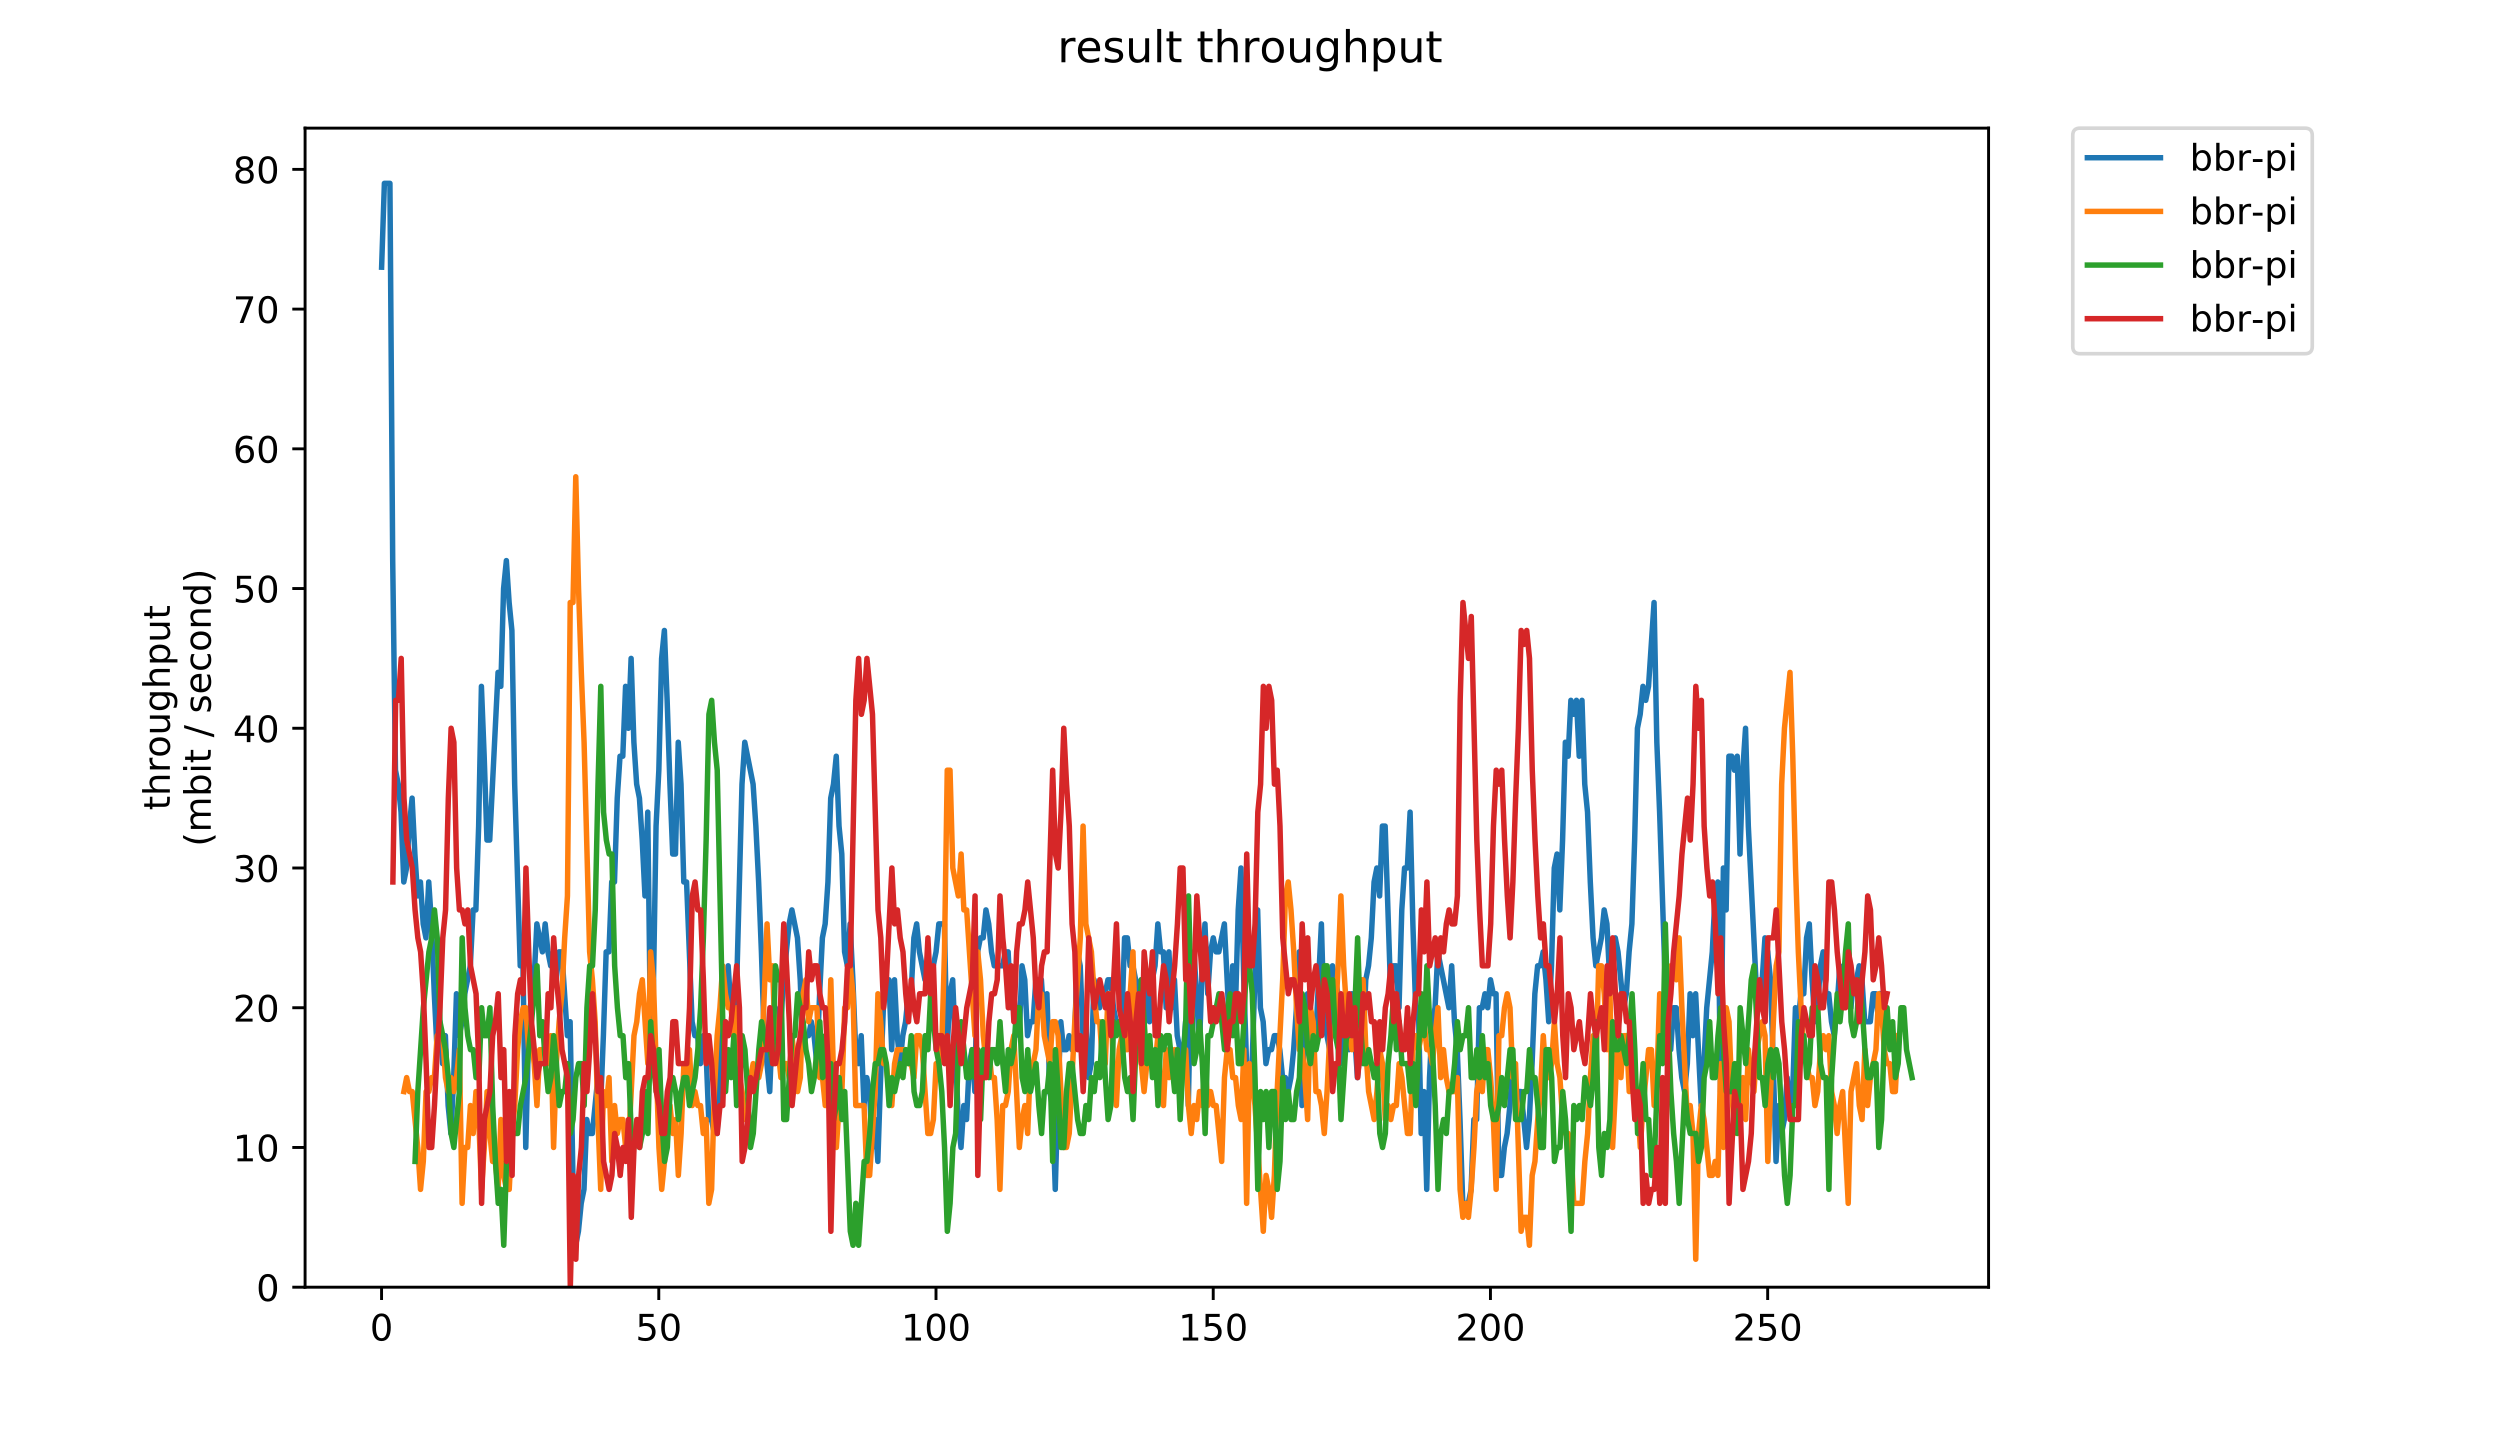 <?xml version="1.0" encoding="utf-8" standalone="no"?>
<!DOCTYPE svg PUBLIC "-//W3C//DTD SVG 1.1//EN"
  "http://www.w3.org/Graphics/SVG/1.1/DTD/svg11.dtd">
<!-- Created with matplotlib (https://matplotlib.org/) -->
<svg height="396pt" version="1.1" viewBox="0 0 684 396" width="684pt" xmlns="http://www.w3.org/2000/svg" xmlns:xlink="http://www.w3.org/1999/xlink">
 <defs>
  <style type="text/css">
*{stroke-linecap:butt;stroke-linejoin:round;}
  </style>
 </defs>
 <g id="figure_1">
  <g id="patch_1">
   <path d="M 0 396 
L 684 396 
L 684 0 
L 0 0 
z
" style="fill:#ffffff;"/>
  </g>
  <g id="axes_1">
   <g id="patch_2">
    <path d="M 83.472 352.174 
L 544.074 352.174 
L 544.074 35.062 
L 83.472 35.062 
z
" style="fill:#ffffff;"/>
   </g>
   <g id="matplotlib.axis_1">
    <g id="xtick_1">
     <g id="line2d_1">
      <defs>
       <path d="M 0 0 
L 0 3.5 
" id="m8ac26968b7" style="stroke:#000000;stroke-width:0.8;"/>
      </defs>
      <g>
       <use style="stroke:#000000;stroke-width:0.8;" x="104.395" xlink:href="#m8ac26968b7" y="352.174"/>
      </g>
     </g>
     <g id="text_1">
      <!-- 0 -->
      <defs>
       <path d="M 31.781 66.406 
Q 24.172 66.406 20.328 58.906 
Q 16.5 51.422 16.5 36.375 
Q 16.5 21.391 20.328 13.891 
Q 24.172 6.391 31.781 6.391 
Q 39.453 6.391 43.281 13.891 
Q 47.125 21.391 47.125 36.375 
Q 47.125 51.422 43.281 58.906 
Q 39.453 66.406 31.781 66.406 
z
M 31.781 74.219 
Q 44.047 74.219 50.516 64.516 
Q 56.984 54.828 56.984 36.375 
Q 56.984 17.969 50.516 8.266 
Q 44.047 -1.422 31.781 -1.422 
Q 19.531 -1.422 13.062 8.266 
Q 6.594 17.969 6.594 36.375 
Q 6.594 54.828 13.062 64.516 
Q 19.531 74.219 31.781 74.219 
z
" id="DejaVuSans-48"/>
      </defs>
      <g transform="translate(101.214 366.773)scale(0.1 -0.1)">
       <use xlink:href="#DejaVuSans-48"/>
      </g>
     </g>
    </g>
    <g id="xtick_2">
     <g id="line2d_2">
      <g>
       <use style="stroke:#000000;stroke-width:0.8;" x="180.243" xlink:href="#m8ac26968b7" y="352.174"/>
      </g>
     </g>
     <g id="text_2">
      <!-- 50 -->
      <defs>
       <path d="M 10.797 72.906 
L 49.516 72.906 
L 49.516 64.594 
L 19.828 64.594 
L 19.828 46.734 
Q 21.969 47.469 24.109 47.828 
Q 26.266 48.188 28.422 48.188 
Q 40.625 48.188 47.75 41.5 
Q 54.891 34.812 54.891 23.391 
Q 54.891 11.625 47.562 5.094 
Q 40.234 -1.422 26.906 -1.422 
Q 22.312 -1.422 17.547 -0.641 
Q 12.797 0.141 7.719 1.703 
L 7.719 11.625 
Q 12.109 9.234 16.797 8.062 
Q 21.484 6.891 26.703 6.891 
Q 35.156 6.891 40.078 11.328 
Q 45.016 15.766 45.016 23.391 
Q 45.016 31 40.078 35.438 
Q 35.156 39.891 26.703 39.891 
Q 22.75 39.891 18.812 39.016 
Q 14.891 38.141 10.797 36.281 
z
" id="DejaVuSans-53"/>
      </defs>
      <g transform="translate(173.88 366.773)scale(0.1 -0.1)">
       <use xlink:href="#DejaVuSans-53"/>
       <use x="63.623" xlink:href="#DejaVuSans-48"/>
      </g>
     </g>
    </g>
    <g id="xtick_3">
     <g id="line2d_3">
      <g>
       <use style="stroke:#000000;stroke-width:0.8;" x="256.091" xlink:href="#m8ac26968b7" y="352.174"/>
      </g>
     </g>
     <g id="text_3">
      <!-- 100 -->
      <defs>
       <path d="M 12.406 8.297 
L 28.516 8.297 
L 28.516 63.922 
L 10.984 60.406 
L 10.984 69.391 
L 28.422 72.906 
L 38.281 72.906 
L 38.281 8.297 
L 54.391 8.297 
L 54.391 0 
L 12.406 0 
z
" id="DejaVuSans-49"/>
      </defs>
      <g transform="translate(246.547 366.773)scale(0.1 -0.1)">
       <use xlink:href="#DejaVuSans-49"/>
       <use x="63.623" xlink:href="#DejaVuSans-48"/>
       <use x="127.246" xlink:href="#DejaVuSans-48"/>
      </g>
     </g>
    </g>
    <g id="xtick_4">
     <g id="line2d_4">
      <g>
       <use style="stroke:#000000;stroke-width:0.8;" x="331.939" xlink:href="#m8ac26968b7" y="352.174"/>
      </g>
     </g>
     <g id="text_4">
      <!-- 150 -->
      <g transform="translate(322.395 366.773)scale(0.1 -0.1)">
       <use xlink:href="#DejaVuSans-49"/>
       <use x="63.623" xlink:href="#DejaVuSans-53"/>
       <use x="127.246" xlink:href="#DejaVuSans-48"/>
      </g>
     </g>
    </g>
    <g id="xtick_5">
     <g id="line2d_5">
      <g>
       <use style="stroke:#000000;stroke-width:0.8;" x="407.787" xlink:href="#m8ac26968b7" y="352.174"/>
      </g>
     </g>
     <g id="text_5">
      <!-- 200 -->
      <defs>
       <path d="M 19.188 8.297 
L 53.609 8.297 
L 53.609 0 
L 7.328 0 
L 7.328 8.297 
Q 12.938 14.109 22.625 23.891 
Q 32.328 33.688 34.812 36.531 
Q 39.547 41.844 41.422 45.531 
Q 43.312 49.219 43.312 52.781 
Q 43.312 58.594 39.234 62.25 
Q 35.156 65.922 28.609 65.922 
Q 23.969 65.922 18.812 64.312 
Q 13.672 62.703 7.812 59.422 
L 7.812 69.391 
Q 13.766 71.781 18.938 73 
Q 24.125 74.219 28.422 74.219 
Q 39.75 74.219 46.484 68.547 
Q 53.219 62.891 53.219 53.422 
Q 53.219 48.922 51.531 44.891 
Q 49.859 40.875 45.406 35.406 
Q 44.188 33.984 37.641 27.219 
Q 31.109 20.453 19.188 8.297 
z
" id="DejaVuSans-50"/>
      </defs>
      <g transform="translate(398.243 366.773)scale(0.1 -0.1)">
       <use xlink:href="#DejaVuSans-50"/>
       <use x="63.623" xlink:href="#DejaVuSans-48"/>
       <use x="127.246" xlink:href="#DejaVuSans-48"/>
      </g>
     </g>
    </g>
    <g id="xtick_6">
     <g id="line2d_6">
      <g>
       <use style="stroke:#000000;stroke-width:0.8;" x="483.634" xlink:href="#m8ac26968b7" y="352.174"/>
      </g>
     </g>
     <g id="text_6">
      <!-- 250 -->
      <g transform="translate(474.091 366.773)scale(0.1 -0.1)">
       <use xlink:href="#DejaVuSans-50"/>
       <use x="63.623" xlink:href="#DejaVuSans-53"/>
       <use x="127.246" xlink:href="#DejaVuSans-48"/>
      </g>
     </g>
    </g>
   </g>
   <g id="matplotlib.axis_2">
    <g id="ytick_1">
     <g id="line2d_7">
      <defs>
       <path d="M 0 0 
L -3.5 0 
" id="mea2bdd40e2" style="stroke:#000000;stroke-width:0.8;"/>
      </defs>
      <g>
       <use style="stroke:#000000;stroke-width:0.8;" x="83.472" xlink:href="#mea2bdd40e2" y="352.174"/>
      </g>
     </g>
     <g id="text_7">
      <!-- 0 -->
      <g transform="translate(70.11 355.973)scale(0.1 -0.1)">
       <use xlink:href="#DejaVuSans-48"/>
      </g>
     </g>
    </g>
    <g id="ytick_2">
     <g id="line2d_8">
      <g>
       <use style="stroke:#000000;stroke-width:0.8;" x="83.472" xlink:href="#mea2bdd40e2" y="313.945"/>
      </g>
     </g>
     <g id="text_8">
      <!-- 10 -->
      <g transform="translate(63.747 317.744)scale(0.1 -0.1)">
       <use xlink:href="#DejaVuSans-49"/>
       <use x="63.623" xlink:href="#DejaVuSans-48"/>
      </g>
     </g>
    </g>
    <g id="ytick_3">
     <g id="line2d_9">
      <g>
       <use style="stroke:#000000;stroke-width:0.8;" x="83.472" xlink:href="#mea2bdd40e2" y="275.716"/>
      </g>
     </g>
     <g id="text_9">
      <!-- 20 -->
      <g transform="translate(63.747 279.515)scale(0.1 -0.1)">
       <use xlink:href="#DejaVuSans-50"/>
       <use x="63.623" xlink:href="#DejaVuSans-48"/>
      </g>
     </g>
    </g>
    <g id="ytick_4">
     <g id="line2d_10">
      <g>
       <use style="stroke:#000000;stroke-width:0.8;" x="83.472" xlink:href="#mea2bdd40e2" y="237.486"/>
      </g>
     </g>
     <g id="text_10">
      <!-- 30 -->
      <defs>
       <path d="M 40.578 39.312 
Q 47.656 37.797 51.625 33 
Q 55.609 28.219 55.609 21.188 
Q 55.609 10.406 48.188 4.484 
Q 40.766 -1.422 27.094 -1.422 
Q 22.516 -1.422 17.656 -0.516 
Q 12.797 0.391 7.625 2.203 
L 7.625 11.719 
Q 11.719 9.328 16.594 8.109 
Q 21.484 6.891 26.812 6.891 
Q 36.078 6.891 40.938 10.547 
Q 45.797 14.203 45.797 21.188 
Q 45.797 27.641 41.281 31.266 
Q 36.766 34.906 28.719 34.906 
L 20.219 34.906 
L 20.219 43.016 
L 29.109 43.016 
Q 36.375 43.016 40.234 45.922 
Q 44.094 48.828 44.094 54.297 
Q 44.094 59.906 40.109 62.906 
Q 36.141 65.922 28.719 65.922 
Q 24.656 65.922 20.016 65.031 
Q 15.375 64.156 9.812 62.312 
L 9.812 71.094 
Q 15.438 72.656 20.344 73.438 
Q 25.25 74.219 29.594 74.219 
Q 40.828 74.219 47.359 69.109 
Q 53.906 64.016 53.906 55.328 
Q 53.906 49.266 50.438 45.094 
Q 46.969 40.922 40.578 39.312 
z
" id="DejaVuSans-51"/>
      </defs>
      <g transform="translate(63.747 241.286)scale(0.1 -0.1)">
       <use xlink:href="#DejaVuSans-51"/>
       <use x="63.623" xlink:href="#DejaVuSans-48"/>
      </g>
     </g>
    </g>
    <g id="ytick_5">
     <g id="line2d_11">
      <g>
       <use style="stroke:#000000;stroke-width:0.8;" x="83.472" xlink:href="#mea2bdd40e2" y="199.257"/>
      </g>
     </g>
     <g id="text_11">
      <!-- 40 -->
      <defs>
       <path d="M 37.797 64.312 
L 12.891 25.391 
L 37.797 25.391 
z
M 35.203 72.906 
L 47.609 72.906 
L 47.609 25.391 
L 58.016 25.391 
L 58.016 17.188 
L 47.609 17.188 
L 47.609 0 
L 37.797 0 
L 37.797 17.188 
L 4.891 17.188 
L 4.891 26.703 
z
" id="DejaVuSans-52"/>
      </defs>
      <g transform="translate(63.747 203.056)scale(0.1 -0.1)">
       <use xlink:href="#DejaVuSans-52"/>
       <use x="63.623" xlink:href="#DejaVuSans-48"/>
      </g>
     </g>
    </g>
    <g id="ytick_6">
     <g id="line2d_12">
      <g>
       <use style="stroke:#000000;stroke-width:0.8;" x="83.472" xlink:href="#mea2bdd40e2" y="161.028"/>
      </g>
     </g>
     <g id="text_12">
      <!-- 50 -->
      <g transform="translate(63.747 164.827)scale(0.1 -0.1)">
       <use xlink:href="#DejaVuSans-53"/>
       <use x="63.623" xlink:href="#DejaVuSans-48"/>
      </g>
     </g>
    </g>
    <g id="ytick_7">
     <g id="line2d_13">
      <g>
       <use style="stroke:#000000;stroke-width:0.8;" x="83.472" xlink:href="#mea2bdd40e2" y="122.799"/>
      </g>
     </g>
     <g id="text_13">
      <!-- 60 -->
      <defs>
       <path d="M 33.016 40.375 
Q 26.375 40.375 22.484 35.828 
Q 18.609 31.297 18.609 23.391 
Q 18.609 15.531 22.484 10.953 
Q 26.375 6.391 33.016 6.391 
Q 39.656 6.391 43.531 10.953 
Q 47.406 15.531 47.406 23.391 
Q 47.406 31.297 43.531 35.828 
Q 39.656 40.375 33.016 40.375 
z
M 52.594 71.297 
L 52.594 62.312 
Q 48.875 64.062 45.094 64.984 
Q 41.312 65.922 37.594 65.922 
Q 27.828 65.922 22.672 59.328 
Q 17.531 52.734 16.797 39.406 
Q 19.672 43.656 24.016 45.922 
Q 28.375 48.188 33.594 48.188 
Q 44.578 48.188 50.953 41.516 
Q 57.328 34.859 57.328 23.391 
Q 57.328 12.156 50.688 5.359 
Q 44.047 -1.422 33.016 -1.422 
Q 20.359 -1.422 13.672 8.266 
Q 6.984 17.969 6.984 36.375 
Q 6.984 53.656 15.188 63.938 
Q 23.391 74.219 37.203 74.219 
Q 40.922 74.219 44.703 73.484 
Q 48.484 72.75 52.594 71.297 
z
" id="DejaVuSans-54"/>
      </defs>
      <g transform="translate(63.747 126.598)scale(0.1 -0.1)">
       <use xlink:href="#DejaVuSans-54"/>
       <use x="63.623" xlink:href="#DejaVuSans-48"/>
      </g>
     </g>
    </g>
    <g id="ytick_8">
     <g id="line2d_14">
      <g>
       <use style="stroke:#000000;stroke-width:0.8;" x="83.472" xlink:href="#mea2bdd40e2" y="84.569"/>
      </g>
     </g>
     <g id="text_14">
      <!-- 70 -->
      <defs>
       <path d="M 8.203 72.906 
L 55.078 72.906 
L 55.078 68.703 
L 28.609 0 
L 18.312 0 
L 43.219 64.594 
L 8.203 64.594 
z
" id="DejaVuSans-55"/>
      </defs>
      <g transform="translate(63.747 88.369)scale(0.1 -0.1)">
       <use xlink:href="#DejaVuSans-55"/>
       <use x="63.623" xlink:href="#DejaVuSans-48"/>
      </g>
     </g>
    </g>
    <g id="ytick_9">
     <g id="line2d_15">
      <g>
       <use style="stroke:#000000;stroke-width:0.8;" x="83.472" xlink:href="#mea2bdd40e2" y="46.34"/>
      </g>
     </g>
     <g id="text_15">
      <!-- 80 -->
      <defs>
       <path d="M 31.781 34.625 
Q 24.75 34.625 20.719 30.859 
Q 16.703 27.094 16.703 20.516 
Q 16.703 13.922 20.719 10.156 
Q 24.75 6.391 31.781 6.391 
Q 38.812 6.391 42.859 10.172 
Q 46.922 13.969 46.922 20.516 
Q 46.922 27.094 42.891 30.859 
Q 38.875 34.625 31.781 34.625 
z
M 21.922 38.812 
Q 15.578 40.375 12.031 44.719 
Q 8.5 49.078 8.5 55.328 
Q 8.5 64.062 14.719 69.141 
Q 20.953 74.219 31.781 74.219 
Q 42.672 74.219 48.875 69.141 
Q 55.078 64.062 55.078 55.328 
Q 55.078 49.078 51.531 44.719 
Q 48 40.375 41.703 38.812 
Q 48.828 37.156 52.797 32.312 
Q 56.781 27.484 56.781 20.516 
Q 56.781 9.906 50.312 4.234 
Q 43.844 -1.422 31.781 -1.422 
Q 19.734 -1.422 13.25 4.234 
Q 6.781 9.906 6.781 20.516 
Q 6.781 27.484 10.781 32.312 
Q 14.797 37.156 21.922 38.812 
z
M 18.312 54.391 
Q 18.312 48.734 21.844 45.562 
Q 25.391 42.391 31.781 42.391 
Q 38.141 42.391 41.719 45.562 
Q 45.312 48.734 45.312 54.391 
Q 45.312 60.062 41.719 63.234 
Q 38.141 66.406 31.781 66.406 
Q 25.391 66.406 21.844 63.234 
Q 18.312 60.062 18.312 54.391 
z
" id="DejaVuSans-56"/>
      </defs>
      <g transform="translate(63.747 50.139)scale(0.1 -0.1)">
       <use xlink:href="#DejaVuSans-56"/>
       <use x="63.623" xlink:href="#DejaVuSans-48"/>
      </g>
     </g>
    </g>
    <g id="text_16">
     <!-- throughput -->
     <defs>
      <path d="M 18.312 70.219 
L 18.312 54.688 
L 36.812 54.688 
L 36.812 47.703 
L 18.312 47.703 
L 18.312 18.016 
Q 18.312 11.328 20.141 9.422 
Q 21.969 7.516 27.594 7.516 
L 36.812 7.516 
L 36.812 0 
L 27.594 0 
Q 17.188 0 13.234 3.875 
Q 9.281 7.766 9.281 18.016 
L 9.281 47.703 
L 2.688 47.703 
L 2.688 54.688 
L 9.281 54.688 
L 9.281 70.219 
z
" id="DejaVuSans-116"/>
      <path d="M 54.891 33.016 
L 54.891 0 
L 45.906 0 
L 45.906 32.719 
Q 45.906 40.484 42.875 44.328 
Q 39.844 48.188 33.797 48.188 
Q 26.516 48.188 22.312 43.547 
Q 18.109 38.922 18.109 30.906 
L 18.109 0 
L 9.078 0 
L 9.078 75.984 
L 18.109 75.984 
L 18.109 46.188 
Q 21.344 51.125 25.703 53.562 
Q 30.078 56 35.797 56 
Q 45.219 56 50.047 50.172 
Q 54.891 44.344 54.891 33.016 
z
" id="DejaVuSans-104"/>
      <path d="M 41.109 46.297 
Q 39.594 47.172 37.812 47.578 
Q 36.031 48 33.891 48 
Q 26.266 48 22.188 43.047 
Q 18.109 38.094 18.109 28.812 
L 18.109 0 
L 9.078 0 
L 9.078 54.688 
L 18.109 54.688 
L 18.109 46.188 
Q 20.953 51.172 25.484 53.578 
Q 30.031 56 36.531 56 
Q 37.453 56 38.578 55.875 
Q 39.703 55.766 41.062 55.516 
z
" id="DejaVuSans-114"/>
      <path d="M 30.609 48.391 
Q 23.391 48.391 19.188 42.75 
Q 14.984 37.109 14.984 27.297 
Q 14.984 17.484 19.156 11.844 
Q 23.344 6.203 30.609 6.203 
Q 37.797 6.203 41.984 11.859 
Q 46.188 17.531 46.188 27.297 
Q 46.188 37.016 41.984 42.703 
Q 37.797 48.391 30.609 48.391 
z
M 30.609 56 
Q 42.328 56 49.016 48.375 
Q 55.719 40.766 55.719 27.297 
Q 55.719 13.875 49.016 6.219 
Q 42.328 -1.422 30.609 -1.422 
Q 18.844 -1.422 12.172 6.219 
Q 5.516 13.875 5.516 27.297 
Q 5.516 40.766 12.172 48.375 
Q 18.844 56 30.609 56 
z
" id="DejaVuSans-111"/>
      <path d="M 8.5 21.578 
L 8.5 54.688 
L 17.484 54.688 
L 17.484 21.922 
Q 17.484 14.156 20.5 10.266 
Q 23.531 6.391 29.594 6.391 
Q 36.859 6.391 41.078 11.031 
Q 45.312 15.672 45.312 23.688 
L 45.312 54.688 
L 54.297 54.688 
L 54.297 0 
L 45.312 0 
L 45.312 8.406 
Q 42.047 3.422 37.719 1 
Q 33.406 -1.422 27.688 -1.422 
Q 18.266 -1.422 13.375 4.438 
Q 8.5 10.297 8.5 21.578 
z
M 31.109 56 
z
" id="DejaVuSans-117"/>
      <path d="M 45.406 27.984 
Q 45.406 37.75 41.375 43.109 
Q 37.359 48.484 30.078 48.484 
Q 22.859 48.484 18.828 43.109 
Q 14.797 37.75 14.797 27.984 
Q 14.797 18.266 18.828 12.891 
Q 22.859 7.516 30.078 7.516 
Q 37.359 7.516 41.375 12.891 
Q 45.406 18.266 45.406 27.984 
z
M 54.391 6.781 
Q 54.391 -7.172 48.188 -13.984 
Q 42 -20.797 29.203 -20.797 
Q 24.469 -20.797 20.266 -20.094 
Q 16.062 -19.391 12.109 -17.922 
L 12.109 -9.188 
Q 16.062 -11.328 19.922 -12.344 
Q 23.781 -13.375 27.781 -13.375 
Q 36.625 -13.375 41.016 -8.766 
Q 45.406 -4.156 45.406 5.172 
L 45.406 9.625 
Q 42.625 4.781 38.281 2.391 
Q 33.938 0 27.875 0 
Q 17.828 0 11.672 7.656 
Q 5.516 15.328 5.516 27.984 
Q 5.516 40.672 11.672 48.328 
Q 17.828 56 27.875 56 
Q 33.938 56 38.281 53.609 
Q 42.625 51.219 45.406 46.391 
L 45.406 54.688 
L 54.391 54.688 
z
" id="DejaVuSans-103"/>
      <path d="M 18.109 8.203 
L 18.109 -20.797 
L 9.078 -20.797 
L 9.078 54.688 
L 18.109 54.688 
L 18.109 46.391 
Q 20.953 51.266 25.266 53.625 
Q 29.594 56 35.594 56 
Q 45.562 56 51.781 48.094 
Q 58.016 40.188 58.016 27.297 
Q 58.016 14.406 51.781 6.484 
Q 45.562 -1.422 35.594 -1.422 
Q 29.594 -1.422 25.266 0.953 
Q 20.953 3.328 18.109 8.203 
z
M 48.688 27.297 
Q 48.688 37.203 44.609 42.844 
Q 40.531 48.484 33.406 48.484 
Q 26.266 48.484 22.188 42.844 
Q 18.109 37.203 18.109 27.297 
Q 18.109 17.391 22.188 11.75 
Q 26.266 6.109 33.406 6.109 
Q 40.531 6.109 44.609 11.75 
Q 48.688 17.391 48.688 27.297 
z
" id="DejaVuSans-112"/>
     </defs>
     <g transform="translate(46.47 221.675)rotate(-90)scale(0.1 -0.1)">
      <use xlink:href="#DejaVuSans-116"/>
      <use x="39.209" xlink:href="#DejaVuSans-104"/>
      <use x="102.588" xlink:href="#DejaVuSans-114"/>
      <use x="143.67" xlink:href="#DejaVuSans-111"/>
      <use x="204.852" xlink:href="#DejaVuSans-117"/>
      <use x="268.23" xlink:href="#DejaVuSans-103"/>
      <use x="331.707" xlink:href="#DejaVuSans-104"/>
      <use x="395.086" xlink:href="#DejaVuSans-112"/>
      <use x="458.562" xlink:href="#DejaVuSans-117"/>
      <use x="521.941" xlink:href="#DejaVuSans-116"/>
     </g>
     <!-- (mbit / second) -->
     <defs>
      <path d="M 31 75.875 
Q 24.469 64.656 21.281 53.656 
Q 18.109 42.672 18.109 31.391 
Q 18.109 20.125 21.312 9.062 
Q 24.516 -2 31 -13.188 
L 23.188 -13.188 
Q 15.875 -1.703 12.234 9.375 
Q 8.594 20.453 8.594 31.391 
Q 8.594 42.281 12.203 53.312 
Q 15.828 64.359 23.188 75.875 
z
" id="DejaVuSans-40"/>
      <path d="M 52 44.188 
Q 55.375 50.25 60.062 53.125 
Q 64.75 56 71.094 56 
Q 79.641 56 84.281 50.016 
Q 88.922 44.047 88.922 33.016 
L 88.922 0 
L 79.891 0 
L 79.891 32.719 
Q 79.891 40.578 77.094 44.375 
Q 74.312 48.188 68.609 48.188 
Q 61.625 48.188 57.562 43.547 
Q 53.516 38.922 53.516 30.906 
L 53.516 0 
L 44.484 0 
L 44.484 32.719 
Q 44.484 40.625 41.703 44.406 
Q 38.922 48.188 33.109 48.188 
Q 26.219 48.188 22.156 43.531 
Q 18.109 38.875 18.109 30.906 
L 18.109 0 
L 9.078 0 
L 9.078 54.688 
L 18.109 54.688 
L 18.109 46.188 
Q 21.188 51.219 25.484 53.609 
Q 29.781 56 35.688 56 
Q 41.656 56 45.828 52.969 
Q 50 49.953 52 44.188 
z
" id="DejaVuSans-109"/>
      <path d="M 48.688 27.297 
Q 48.688 37.203 44.609 42.844 
Q 40.531 48.484 33.406 48.484 
Q 26.266 48.484 22.188 42.844 
Q 18.109 37.203 18.109 27.297 
Q 18.109 17.391 22.188 11.75 
Q 26.266 6.109 33.406 6.109 
Q 40.531 6.109 44.609 11.75 
Q 48.688 17.391 48.688 27.297 
z
M 18.109 46.391 
Q 20.953 51.266 25.266 53.625 
Q 29.594 56 35.594 56 
Q 45.562 56 51.781 48.094 
Q 58.016 40.188 58.016 27.297 
Q 58.016 14.406 51.781 6.484 
Q 45.562 -1.422 35.594 -1.422 
Q 29.594 -1.422 25.266 0.953 
Q 20.953 3.328 18.109 8.203 
L 18.109 0 
L 9.078 0 
L 9.078 75.984 
L 18.109 75.984 
z
" id="DejaVuSans-98"/>
      <path d="M 9.422 54.688 
L 18.406 54.688 
L 18.406 0 
L 9.422 0 
z
M 9.422 75.984 
L 18.406 75.984 
L 18.406 64.594 
L 9.422 64.594 
z
" id="DejaVuSans-105"/>
      <path id="DejaVuSans-32"/>
      <path d="M 25.391 72.906 
L 33.688 72.906 
L 8.297 -9.281 
L 0 -9.281 
z
" id="DejaVuSans-47"/>
      <path d="M 44.281 53.078 
L 44.281 44.578 
Q 40.484 46.531 36.375 47.5 
Q 32.281 48.484 27.875 48.484 
Q 21.188 48.484 17.844 46.438 
Q 14.5 44.391 14.5 40.281 
Q 14.5 37.156 16.891 35.375 
Q 19.281 33.594 26.516 31.984 
L 29.594 31.297 
Q 39.156 29.25 43.188 25.516 
Q 47.219 21.781 47.219 15.094 
Q 47.219 7.469 41.188 3.016 
Q 35.156 -1.422 24.609 -1.422 
Q 20.219 -1.422 15.453 -0.562 
Q 10.688 0.297 5.422 2 
L 5.422 11.281 
Q 10.406 8.688 15.234 7.391 
Q 20.062 6.109 24.812 6.109 
Q 31.156 6.109 34.562 8.281 
Q 37.984 10.453 37.984 14.406 
Q 37.984 18.062 35.516 20.016 
Q 33.062 21.969 24.703 23.781 
L 21.578 24.516 
Q 13.234 26.266 9.516 29.906 
Q 5.812 33.547 5.812 39.891 
Q 5.812 47.609 11.281 51.797 
Q 16.75 56 26.812 56 
Q 31.781 56 36.172 55.266 
Q 40.578 54.547 44.281 53.078 
z
" id="DejaVuSans-115"/>
      <path d="M 56.203 29.594 
L 56.203 25.203 
L 14.891 25.203 
Q 15.484 15.922 20.484 11.062 
Q 25.484 6.203 34.422 6.203 
Q 39.594 6.203 44.453 7.469 
Q 49.312 8.734 54.109 11.281 
L 54.109 2.781 
Q 49.266 0.734 44.188 -0.344 
Q 39.109 -1.422 33.891 -1.422 
Q 20.797 -1.422 13.156 6.188 
Q 5.516 13.812 5.516 26.812 
Q 5.516 40.234 12.766 48.109 
Q 20.016 56 32.328 56 
Q 43.359 56 49.781 48.891 
Q 56.203 41.797 56.203 29.594 
z
M 47.219 32.234 
Q 47.125 39.594 43.094 43.984 
Q 39.062 48.391 32.422 48.391 
Q 24.906 48.391 20.391 44.141 
Q 15.875 39.891 15.188 32.172 
z
" id="DejaVuSans-101"/>
      <path d="M 48.781 52.594 
L 48.781 44.188 
Q 44.969 46.297 41.141 47.344 
Q 37.312 48.391 33.406 48.391 
Q 24.656 48.391 19.812 42.844 
Q 14.984 37.312 14.984 27.297 
Q 14.984 17.281 19.812 11.734 
Q 24.656 6.203 33.406 6.203 
Q 37.312 6.203 41.141 7.25 
Q 44.969 8.297 48.781 10.406 
L 48.781 2.094 
Q 45.016 0.344 40.984 -0.531 
Q 36.969 -1.422 32.422 -1.422 
Q 20.062 -1.422 12.781 6.344 
Q 5.516 14.109 5.516 27.297 
Q 5.516 40.672 12.859 48.328 
Q 20.219 56 33.016 56 
Q 37.156 56 41.109 55.141 
Q 45.062 54.297 48.781 52.594 
z
" id="DejaVuSans-99"/>
      <path d="M 54.891 33.016 
L 54.891 0 
L 45.906 0 
L 45.906 32.719 
Q 45.906 40.484 42.875 44.328 
Q 39.844 48.188 33.797 48.188 
Q 26.516 48.188 22.312 43.547 
Q 18.109 38.922 18.109 30.906 
L 18.109 0 
L 9.078 0 
L 9.078 54.688 
L 18.109 54.688 
L 18.109 46.188 
Q 21.344 51.125 25.703 53.562 
Q 30.078 56 35.797 56 
Q 45.219 56 50.047 50.172 
Q 54.891 44.344 54.891 33.016 
z
" id="DejaVuSans-110"/>
      <path d="M 45.406 46.391 
L 45.406 75.984 
L 54.391 75.984 
L 54.391 0 
L 45.406 0 
L 45.406 8.203 
Q 42.578 3.328 38.25 0.953 
Q 33.938 -1.422 27.875 -1.422 
Q 17.969 -1.422 11.734 6.484 
Q 5.516 14.406 5.516 27.297 
Q 5.516 40.188 11.734 48.094 
Q 17.969 56 27.875 56 
Q 33.938 56 38.25 53.625 
Q 42.578 51.266 45.406 46.391 
z
M 14.797 27.297 
Q 14.797 17.391 18.875 11.75 
Q 22.953 6.109 30.078 6.109 
Q 37.203 6.109 41.297 11.75 
Q 45.406 17.391 45.406 27.297 
Q 45.406 37.203 41.297 42.844 
Q 37.203 48.484 30.078 48.484 
Q 22.953 48.484 18.875 42.844 
Q 14.797 37.203 14.797 27.297 
z
" id="DejaVuSans-100"/>
      <path d="M 8.016 75.875 
L 15.828 75.875 
Q 23.141 64.359 26.781 53.312 
Q 30.422 42.281 30.422 31.391 
Q 30.422 20.453 26.781 9.375 
Q 23.141 -1.703 15.828 -13.188 
L 8.016 -13.188 
Q 14.5 -2 17.703 9.062 
Q 20.906 20.125 20.906 31.391 
Q 20.906 42.672 17.703 53.656 
Q 14.5 64.656 8.016 75.875 
z
" id="DejaVuSans-41"/>
     </defs>
     <g transform="translate(57.668 231.609)rotate(-90)scale(0.1 -0.1)">
      <use xlink:href="#DejaVuSans-40"/>
      <use x="39.014" xlink:href="#DejaVuSans-109"/>
      <use x="136.426" xlink:href="#DejaVuSans-98"/>
      <use x="199.902" xlink:href="#DejaVuSans-105"/>
      <use x="227.686" xlink:href="#DejaVuSans-116"/>
      <use x="266.895" xlink:href="#DejaVuSans-32"/>
      <use x="298.682" xlink:href="#DejaVuSans-47"/>
      <use x="332.373" xlink:href="#DejaVuSans-32"/>
      <use x="364.16" xlink:href="#DejaVuSans-115"/>
      <use x="416.26" xlink:href="#DejaVuSans-101"/>
      <use x="477.783" xlink:href="#DejaVuSans-99"/>
      <use x="532.764" xlink:href="#DejaVuSans-111"/>
      <use x="593.945" xlink:href="#DejaVuSans-110"/>
      <use x="657.324" xlink:href="#DejaVuSans-100"/>
      <use x="720.801" xlink:href="#DejaVuSans-41"/>
     </g>
    </g>
   </g>
   <g id="line2d_16">
    <path clip-path="url(#p959e11bd92)" d="M 104.409 73.101 
L 105.167 50.163 
L 106.684 50.163 
L 107.443 153.382 
L 108.201 210.726 
L 108.96 214.549 
L 109.718 222.195 
L 110.477 241.309 
L 111.235 237.486 
L 111.994 226.018 
L 112.752 218.372 
L 113.511 233.663 
L 114.269 245.132 
L 115.027 241.309 
L 115.786 252.778 
L 116.544 256.601 
L 117.303 241.309 
L 118.061 252.778 
L 118.82 271.893 
L 119.578 287.184 
L 120.337 279.539 
L 121.095 291.007 
L 121.854 283.362 
L 122.612 302.476 
L 123.371 310.122 
L 124.129 294.83 
L 124.888 271.893 
L 125.646 283.362 
L 126.405 279.539 
L 127.163 271.893 
L 128.68 264.247 
L 129.439 248.955 
L 130.197 248.955 
L 130.956 226.018 
L 131.714 187.788 
L 132.472 206.903 
L 133.231 229.841 
L 133.989 229.841 
L 136.265 183.965 
L 137.023 187.788 
L 137.782 161.028 
L 138.54 153.382 
L 139.299 164.851 
L 140.057 172.497 
L 140.816 214.549 
L 142.333 264.247 
L 143.091 264.247 
L 143.85 313.945 
L 144.608 283.362 
L 145.367 271.893 
L 146.125 268.07 
L 146.884 252.778 
L 148.401 260.424 
L 149.159 252.778 
L 149.917 260.424 
L 150.676 264.247 
L 151.434 260.424 
L 152.193 268.07 
L 152.951 260.424 
L 153.71 260.424 
L 155.227 283.362 
L 155.985 279.539 
L 156.744 321.591 
L 157.502 340.705 
L 158.261 336.882 
L 159.019 329.237 
L 159.778 325.414 
L 160.536 306.299 
L 161.295 310.122 
L 162.053 310.122 
L 163.57 294.83 
L 164.329 302.476 
L 165.087 283.362 
L 165.846 260.424 
L 166.604 260.424 
L 167.362 241.309 
L 168.121 241.309 
L 168.879 218.372 
L 169.638 206.903 
L 170.396 206.903 
L 171.155 187.788 
L 171.913 199.257 
L 172.672 180.143 
L 173.43 203.08 
L 174.189 214.549 
L 174.947 218.372 
L 175.706 229.841 
L 176.464 245.132 
L 177.223 222.195 
L 177.981 283.362 
L 178.74 271.893 
L 179.498 226.018 
L 180.257 210.726 
L 181.015 180.143 
L 181.774 172.497 
L 182.532 191.611 
L 183.291 214.549 
L 184.049 233.663 
L 184.808 233.663 
L 185.566 203.08 
L 186.324 214.549 
L 187.083 241.309 
L 187.841 241.309 
L 189.358 279.539 
L 190.117 283.362 
L 190.875 283.362 
L 191.634 291.007 
L 192.392 283.362 
L 193.151 287.184 
L 193.909 306.299 
L 194.668 306.299 
L 195.426 310.122 
L 196.185 310.122 
L 196.943 294.83 
L 197.702 271.893 
L 198.46 271.893 
L 199.219 264.247 
L 199.977 275.716 
L 200.736 275.716 
L 201.494 271.893 
L 203.011 214.549 
L 203.769 203.08 
L 206.045 214.549 
L 206.803 226.018 
L 207.562 241.309 
L 208.32 260.424 
L 209.079 283.362 
L 210.596 298.653 
L 211.354 279.539 
L 212.113 275.716 
L 212.871 279.539 
L 213.63 279.539 
L 214.388 268.07 
L 215.905 252.778 
L 216.664 248.955 
L 218.181 256.601 
L 218.939 268.07 
L 219.698 287.184 
L 220.456 283.362 
L 221.214 283.362 
L 221.973 279.539 
L 222.731 283.362 
L 223.49 291.007 
L 224.248 271.893 
L 225.007 256.601 
L 225.765 252.778 
L 226.524 241.309 
L 227.282 218.372 
L 228.041 214.549 
L 228.799 206.903 
L 229.558 226.018 
L 230.316 233.663 
L 231.075 260.424 
L 231.833 264.247 
L 232.592 252.778 
L 233.35 268.07 
L 234.109 287.184 
L 234.867 291.007 
L 235.626 283.362 
L 236.384 302.476 
L 237.143 294.83 
L 237.901 298.653 
L 238.659 313.945 
L 239.418 306.299 
L 240.176 317.768 
L 240.935 294.83 
L 241.693 275.716 
L 242.452 268.07 
L 243.21 268.07 
L 243.969 287.184 
L 244.727 268.07 
L 245.486 283.362 
L 246.244 291.007 
L 247.003 283.362 
L 247.761 279.539 
L 248.52 271.893 
L 249.278 271.893 
L 250.037 256.601 
L 250.795 252.778 
L 251.554 260.424 
L 253.071 268.07 
L 253.829 268.07 
L 254.588 271.893 
L 255.346 264.247 
L 256.104 260.424 
L 256.863 252.778 
L 258.38 252.778 
L 259.138 287.184 
L 259.897 271.893 
L 260.655 268.07 
L 262.172 306.299 
L 262.931 313.945 
L 263.689 302.476 
L 264.448 306.299 
L 265.206 291.007 
L 265.965 287.184 
L 266.723 298.653 
L 267.482 260.424 
L 268.24 256.601 
L 268.999 256.601 
L 269.757 248.955 
L 270.516 252.778 
L 271.274 260.424 
L 272.033 264.247 
L 274.308 264.247 
L 275.066 260.424 
L 275.825 260.424 
L 276.583 275.716 
L 277.342 271.893 
L 278.1 279.539 
L 278.859 283.362 
L 279.617 264.247 
L 280.376 268.07 
L 281.134 283.362 
L 281.893 279.539 
L 282.651 279.539 
L 283.41 268.07 
L 284.927 268.07 
L 285.685 279.539 
L 286.444 271.893 
L 287.202 298.653 
L 287.961 302.476 
L 288.719 325.414 
L 289.478 298.653 
L 290.236 279.539 
L 290.994 287.184 
L 291.753 287.184 
L 292.511 283.362 
L 293.27 287.184 
L 294.028 283.362 
L 294.787 260.424 
L 295.545 264.247 
L 296.304 283.362 
L 297.062 279.539 
L 297.821 294.83 
L 298.579 291.007 
L 299.338 268.07 
L 300.855 275.716 
L 301.613 271.893 
L 302.372 271.893 
L 303.13 268.07 
L 303.889 268.07 
L 304.647 275.716 
L 305.406 279.539 
L 306.923 279.539 
L 307.681 256.601 
L 308.44 256.601 
L 309.198 264.247 
L 309.956 264.247 
L 311.473 271.893 
L 312.232 268.07 
L 312.99 279.539 
L 313.749 268.07 
L 314.507 279.539 
L 315.266 268.07 
L 316.024 264.247 
L 316.783 252.778 
L 317.541 260.424 
L 318.3 260.424 
L 319.058 275.716 
L 319.817 260.424 
L 320.575 275.716 
L 321.334 268.07 
L 322.092 283.362 
L 323.609 291.007 
L 324.368 279.539 
L 325.126 302.476 
L 325.885 264.247 
L 326.643 260.424 
L 327.401 271.893 
L 328.16 287.184 
L 328.918 264.247 
L 329.677 252.778 
L 330.435 271.893 
L 331.194 260.424 
L 331.952 256.601 
L 332.711 260.424 
L 333.469 260.424 
L 334.986 252.778 
L 336.503 283.362 
L 337.262 264.247 
L 338.02 275.716 
L 338.779 248.955 
L 339.537 237.486 
L 340.296 268.07 
L 341.054 291.007 
L 341.813 298.653 
L 342.571 291.007 
L 343.33 268.07 
L 344.088 248.955 
L 344.846 275.716 
L 345.605 279.539 
L 346.363 291.007 
L 347.122 287.184 
L 347.88 287.184 
L 348.639 283.362 
L 349.397 283.362 
L 350.156 287.184 
L 350.914 294.83 
L 351.673 294.83 
L 352.431 298.653 
L 353.19 294.83 
L 353.948 287.184 
L 354.707 275.716 
L 355.465 260.424 
L 356.224 302.476 
L 356.982 275.716 
L 357.741 271.893 
L 358.499 283.362 
L 359.258 287.184 
L 360.016 283.362 
L 361.533 252.778 
L 362.291 279.539 
L 363.808 287.184 
L 364.567 264.247 
L 366.084 271.893 
L 366.842 291.007 
L 367.601 283.362 
L 368.359 271.893 
L 369.118 287.184 
L 369.876 271.893 
L 371.393 294.83 
L 372.152 287.184 
L 372.91 287.184 
L 373.669 268.07 
L 374.427 264.247 
L 375.186 256.601 
L 375.944 241.309 
L 376.703 237.486 
L 377.461 245.132 
L 378.22 226.018 
L 378.978 226.018 
L 380.495 271.893 
L 381.253 264.247 
L 382.012 264.247 
L 382.77 275.716 
L 383.529 248.955 
L 384.287 237.486 
L 385.046 237.486 
L 385.804 222.195 
L 386.563 252.778 
L 387.321 275.716 
L 388.08 275.716 
L 388.838 310.122 
L 389.597 298.653 
L 390.355 325.414 
L 391.114 294.83 
L 391.872 279.539 
L 392.631 275.716 
L 393.389 260.424 
L 396.423 275.716 
L 397.181 264.247 
L 397.94 279.539 
L 398.698 287.184 
L 399.457 306.299 
L 400.215 329.237 
L 401.732 329.237 
L 402.491 325.414 
L 403.249 306.299 
L 404.008 306.299 
L 404.766 275.716 
L 405.525 275.716 
L 406.283 271.893 
L 407.042 275.716 
L 407.8 268.07 
L 408.559 271.893 
L 409.317 271.893 
L 410.076 321.591 
L 410.834 321.591 
L 411.593 313.945 
L 412.351 310.122 
L 413.11 302.476 
L 413.868 291.007 
L 414.626 298.653 
L 416.143 298.653 
L 417.66 313.945 
L 418.419 306.299 
L 419.177 291.007 
L 419.936 271.893 
L 420.694 264.247 
L 421.453 264.247 
L 422.211 260.424 
L 422.97 268.07 
L 423.728 279.539 
L 424.487 264.247 
L 425.245 237.486 
L 426.004 233.663 
L 426.762 248.955 
L 427.521 229.841 
L 428.279 203.08 
L 429.038 206.903 
L 429.796 191.611 
L 430.555 195.434 
L 431.313 191.611 
L 432.072 206.903 
L 432.83 191.611 
L 433.588 214.549 
L 434.347 222.195 
L 435.105 241.309 
L 435.864 256.601 
L 436.622 264.247 
L 438.139 256.601 
L 438.898 248.955 
L 439.656 252.778 
L 440.415 268.07 
L 441.173 260.424 
L 441.932 256.601 
L 442.69 260.424 
L 444.207 275.716 
L 444.966 271.893 
L 445.724 260.424 
L 446.483 252.778 
L 447.241 229.841 
L 448 199.257 
L 448.758 195.434 
L 449.517 187.788 
L 450.275 191.611 
L 451.033 187.788 
L 452.55 164.851 
L 453.309 203.08 
L 454.067 222.195 
L 455.584 268.07 
L 456.343 279.539 
L 457.101 287.184 
L 457.86 275.716 
L 458.618 275.716 
L 459.377 287.184 
L 460.135 294.83 
L 460.894 298.653 
L 461.652 291.007 
L 462.411 271.893 
L 463.169 283.362 
L 463.928 271.893 
L 465.445 302.476 
L 466.203 291.007 
L 466.962 275.716 
L 468.478 260.424 
L 469.237 245.132 
L 469.995 241.309 
L 470.754 298.653 
L 471.512 237.486 
L 472.271 248.955 
L 473.029 206.903 
L 473.788 206.903 
L 474.546 210.726 
L 475.305 206.903 
L 476.063 233.663 
L 476.822 210.726 
L 477.58 199.257 
L 478.339 226.018 
L 480.614 271.893 
L 481.373 275.716 
L 482.131 268.07 
L 482.89 256.601 
L 483.648 260.424 
L 484.407 268.07 
L 485.165 291.007 
L 485.923 317.768 
L 486.682 302.476 
L 487.44 310.122 
L 488.199 306.299 
L 488.957 294.83 
L 489.716 302.476 
L 490.474 298.653 
L 491.233 275.716 
L 491.991 279.539 
L 492.75 271.893 
L 493.508 271.893 
L 494.267 256.601 
L 495.025 252.778 
L 495.784 268.07 
L 496.542 279.539 
L 497.301 275.716 
L 498.059 264.247 
L 498.818 260.424 
L 499.576 271.893 
L 500.335 271.893 
L 501.093 279.539 
L 501.852 283.362 
L 502.61 275.716 
L 503.368 264.247 
L 504.127 268.07 
L 504.885 268.07 
L 506.402 275.716 
L 507.161 268.07 
L 507.919 268.07 
L 508.678 264.247 
L 509.436 268.07 
L 510.195 279.539 
L 511.712 279.539 
L 512.47 271.893 
L 513.229 271.893 
L 513.987 279.539 
L 514.746 271.893 
L 514.746 271.893 
" style="fill:none;stroke:#1f77b4;stroke-linecap:square;stroke-width:1.5;"/>
   </g>
   <g id="line2d_17">
    <path clip-path="url(#p959e11bd92)" d="M 110.504 298.653 
L 111.262 294.83 
L 112.021 298.653 
L 112.779 298.653 
L 114.296 313.945 
L 115.055 325.414 
L 115.813 317.768 
L 116.572 298.653 
L 117.33 298.653 
L 118.089 294.83 
L 118.847 294.83 
L 119.606 283.362 
L 121.123 283.362 
L 121.881 294.83 
L 122.64 298.653 
L 123.398 294.83 
L 124.157 298.653 
L 124.915 294.83 
L 125.673 287.184 
L 126.432 329.237 
L 127.19 313.945 
L 127.949 313.945 
L 128.707 302.476 
L 129.466 310.122 
L 130.224 298.653 
L 130.983 306.299 
L 131.741 325.414 
L 132.5 313.945 
L 133.258 298.653 
L 134.017 310.122 
L 134.775 317.768 
L 135.534 317.768 
L 136.292 325.414 
L 137.051 306.299 
L 137.809 321.591 
L 138.568 325.414 
L 139.326 325.414 
L 140.085 310.122 
L 140.843 302.476 
L 141.602 287.184 
L 142.36 279.539 
L 143.118 275.716 
L 143.877 275.716 
L 144.635 287.184 
L 145.394 283.362 
L 146.152 291.007 
L 146.911 302.476 
L 147.669 287.184 
L 149.186 287.184 
L 149.945 291.007 
L 150.703 283.362 
L 151.462 313.945 
L 152.22 291.007 
L 152.979 279.539 
L 153.737 271.893 
L 154.496 256.601 
L 155.254 245.132 
L 156.013 164.851 
L 156.771 164.851 
L 157.53 130.444 
L 158.288 161.028 
L 159.047 183.965 
L 159.805 203.08 
L 161.322 260.424 
L 162.08 268.07 
L 162.839 279.539 
L 163.597 306.299 
L 164.356 325.414 
L 165.114 298.653 
L 165.873 302.476 
L 166.631 294.83 
L 167.39 317.768 
L 168.148 302.476 
L 168.907 310.122 
L 169.665 306.299 
L 170.424 306.299 
L 171.182 313.945 
L 171.941 313.945 
L 173.458 283.362 
L 174.216 279.539 
L 174.975 271.893 
L 175.733 268.07 
L 177.25 291.007 
L 178.009 260.424 
L 178.767 268.07 
L 180.284 313.945 
L 181.042 325.414 
L 183.318 302.476 
L 184.076 310.122 
L 184.835 306.299 
L 185.593 321.591 
L 186.352 310.122 
L 187.11 291.007 
L 187.869 294.83 
L 188.627 287.184 
L 189.386 302.476 
L 190.144 298.653 
L 190.903 302.476 
L 191.661 302.476 
L 192.42 310.122 
L 193.178 306.299 
L 193.937 329.237 
L 194.695 325.414 
L 195.454 298.653 
L 196.212 283.362 
L 196.97 275.716 
L 197.729 264.247 
L 198.487 271.893 
L 199.246 275.716 
L 200.004 275.716 
L 200.763 283.362 
L 201.521 275.716 
L 202.28 294.83 
L 203.038 298.653 
L 203.797 306.299 
L 204.555 302.476 
L 205.314 294.83 
L 206.072 291.007 
L 206.831 294.83 
L 207.589 294.83 
L 208.348 291.007 
L 209.865 252.778 
L 210.623 268.07 
L 211.382 264.247 
L 212.14 287.184 
L 212.899 287.184 
L 213.657 294.83 
L 214.415 291.007 
L 215.174 291.007 
L 215.932 294.83 
L 216.691 283.362 
L 218.208 298.653 
L 218.966 294.83 
L 219.725 271.893 
L 220.483 268.07 
L 221.242 279.539 
L 222 275.716 
L 223.517 275.716 
L 224.276 294.83 
L 225.034 294.83 
L 225.793 302.476 
L 226.551 294.83 
L 227.31 268.07 
L 228.068 294.83 
L 228.827 313.945 
L 229.585 302.476 
L 230.344 298.653 
L 231.102 275.716 
L 231.86 275.716 
L 232.619 264.247 
L 233.377 271.893 
L 234.136 302.476 
L 236.411 302.476 
L 237.17 321.591 
L 237.928 321.591 
L 239.445 298.653 
L 240.204 271.893 
L 240.962 279.539 
L 241.721 291.007 
L 242.479 291.007 
L 243.238 298.653 
L 243.996 302.476 
L 244.755 291.007 
L 245.513 287.184 
L 247.789 287.184 
L 248.547 291.007 
L 249.305 291.007 
L 250.064 294.83 
L 250.822 283.362 
L 251.581 283.362 
L 252.339 287.184 
L 253.856 310.122 
L 254.615 310.122 
L 255.373 306.299 
L 256.132 291.007 
L 256.89 291.007 
L 257.649 287.184 
L 258.407 260.424 
L 259.166 210.726 
L 259.924 210.726 
L 260.683 237.486 
L 262.2 245.132 
L 262.958 233.663 
L 263.717 248.955 
L 264.475 248.955 
L 266.75 283.362 
L 267.509 260.424 
L 268.267 268.07 
L 269.026 283.362 
L 269.784 291.007 
L 270.543 287.184 
L 271.301 294.83 
L 272.06 294.83 
L 272.818 306.299 
L 273.577 325.414 
L 274.335 302.476 
L 275.094 302.476 
L 275.852 298.653 
L 276.611 287.184 
L 277.369 283.362 
L 278.886 313.945 
L 279.645 306.299 
L 280.403 302.476 
L 281.162 310.122 
L 281.92 291.007 
L 282.679 291.007 
L 283.437 287.184 
L 284.195 271.893 
L 284.954 271.893 
L 285.712 283.362 
L 287.229 291.007 
L 287.988 279.539 
L 288.746 279.539 
L 289.505 283.362 
L 291.022 313.945 
L 291.78 313.945 
L 292.539 310.122 
L 294.056 279.539 
L 295.573 256.601 
L 296.331 226.018 
L 297.09 252.778 
L 298.607 260.424 
L 299.365 271.893 
L 300.124 279.539 
L 300.882 279.539 
L 301.641 291.007 
L 302.399 291.007 
L 303.157 271.893 
L 303.916 271.893 
L 304.674 294.83 
L 305.433 302.476 
L 306.191 287.184 
L 306.95 283.362 
L 307.708 287.184 
L 308.467 287.184 
L 309.225 271.893 
L 309.984 260.424 
L 310.742 287.184 
L 311.501 287.184 
L 312.259 291.007 
L 313.018 298.653 
L 313.776 291.007 
L 314.535 287.184 
L 315.293 291.007 
L 316.052 291.007 
L 316.81 283.362 
L 317.569 298.653 
L 318.327 302.476 
L 319.086 287.184 
L 319.844 294.83 
L 321.361 287.184 
L 322.119 294.83 
L 322.878 294.83 
L 324.395 287.184 
L 325.153 302.476 
L 325.912 310.122 
L 326.67 302.476 
L 327.429 306.299 
L 328.187 298.653 
L 328.946 302.476 
L 329.704 291.007 
L 330.463 302.476 
L 331.221 298.653 
L 331.98 302.476 
L 332.738 302.476 
L 334.255 317.768 
L 335.014 294.83 
L 335.772 287.184 
L 336.531 287.184 
L 337.289 294.83 
L 338.047 294.83 
L 338.806 302.476 
L 339.564 306.299 
L 340.323 287.184 
L 341.081 329.237 
L 341.84 291.007 
L 342.598 294.83 
L 343.357 302.476 
L 345.632 336.882 
L 346.391 321.591 
L 347.149 325.414 
L 347.908 333.06 
L 348.666 321.591 
L 349.425 298.653 
L 350.942 268.07 
L 351.7 245.132 
L 352.459 241.309 
L 353.217 248.955 
L 353.976 260.424 
L 354.734 275.716 
L 355.492 287.184 
L 356.251 287.184 
L 357.009 294.83 
L 357.768 306.299 
L 358.526 275.716 
L 359.285 279.539 
L 360.043 298.653 
L 360.802 298.653 
L 361.56 302.476 
L 362.319 310.122 
L 363.077 298.653 
L 363.836 283.362 
L 364.594 283.362 
L 365.353 279.539 
L 366.111 264.247 
L 366.87 245.132 
L 367.628 264.247 
L 368.387 275.716 
L 369.145 283.362 
L 369.904 287.184 
L 370.662 283.362 
L 371.421 268.07 
L 372.937 268.07 
L 373.696 287.184 
L 374.454 298.653 
L 375.971 306.299 
L 376.73 298.653 
L 377.488 287.184 
L 378.247 291.007 
L 379.005 306.299 
L 379.764 302.476 
L 380.522 306.299 
L 381.281 302.476 
L 382.039 302.476 
L 382.798 291.007 
L 383.556 294.83 
L 385.073 310.122 
L 385.832 310.122 
L 386.59 287.184 
L 387.349 283.362 
L 388.107 287.184 
L 389.624 279.539 
L 390.382 287.184 
L 391.141 287.184 
L 391.899 291.007 
L 393.416 275.716 
L 394.175 294.83 
L 394.933 287.184 
L 395.692 294.83 
L 396.45 298.653 
L 397.967 298.653 
L 398.726 294.83 
L 399.484 325.414 
L 400.243 333.06 
L 401.001 329.237 
L 401.76 333.06 
L 402.518 325.414 
L 403.277 313.945 
L 404.035 298.653 
L 404.794 294.83 
L 405.552 298.653 
L 406.311 287.184 
L 407.069 287.184 
L 407.827 294.83 
L 408.586 306.299 
L 409.344 325.414 
L 410.103 283.362 
L 410.861 283.362 
L 411.62 275.716 
L 412.378 271.893 
L 413.137 275.716 
L 413.895 294.83 
L 414.654 291.007 
L 416.171 336.882 
L 416.929 333.06 
L 417.688 333.06 
L 418.446 340.705 
L 419.205 321.591 
L 419.963 317.768 
L 420.722 306.299 
L 421.48 298.653 
L 422.239 283.362 
L 422.997 294.83 
L 423.756 294.83 
L 424.514 291.007 
L 425.273 279.539 
L 426.031 291.007 
L 426.789 294.83 
L 427.548 306.299 
L 428.306 310.122 
L 429.065 310.122 
L 429.823 313.945 
L 430.582 329.237 
L 432.857 329.237 
L 433.616 317.768 
L 434.374 310.122 
L 435.133 294.83 
L 435.891 283.362 
L 436.65 291.007 
L 437.408 264.247 
L 438.167 264.247 
L 438.925 271.893 
L 439.684 287.184 
L 440.442 268.07 
L 441.201 313.945 
L 441.959 298.653 
L 442.718 279.539 
L 443.476 294.83 
L 444.234 283.362 
L 444.993 283.362 
L 445.751 298.653 
L 446.51 294.83 
L 447.268 294.83 
L 448.027 302.476 
L 448.785 313.945 
L 449.544 302.476 
L 451.061 287.184 
L 451.819 287.184 
L 452.578 302.476 
L 453.336 294.83 
L 454.095 271.893 
L 454.853 283.362 
L 455.612 271.893 
L 456.37 283.362 
L 457.129 264.247 
L 457.887 264.247 
L 458.646 268.07 
L 459.404 256.601 
L 460.163 275.716 
L 461.679 306.299 
L 462.438 302.476 
L 463.196 310.122 
L 463.955 344.528 
L 464.713 310.122 
L 465.472 302.476 
L 466.23 306.299 
L 467.747 321.591 
L 468.506 321.591 
L 469.264 317.768 
L 470.023 321.591 
L 470.781 291.007 
L 471.54 313.945 
L 472.298 275.716 
L 473.057 279.539 
L 473.815 298.653 
L 474.574 310.122 
L 475.332 291.007 
L 476.091 302.476 
L 476.849 294.83 
L 477.608 306.299 
L 478.366 287.184 
L 479.124 294.83 
L 479.883 298.653 
L 480.641 287.184 
L 482.158 279.539 
L 482.917 283.362 
L 483.675 317.768 
L 485.192 279.539 
L 485.951 264.247 
L 486.709 260.424 
L 487.468 214.549 
L 488.226 199.257 
L 489.743 183.965 
L 490.502 206.903 
L 491.26 237.486 
L 492.019 260.424 
L 492.777 275.716 
L 493.536 287.184 
L 495.053 294.83 
L 495.811 294.83 
L 496.569 302.476 
L 497.328 298.653 
L 498.086 287.184 
L 498.845 283.362 
L 499.603 287.184 
L 500.362 283.362 
L 501.12 298.653 
L 501.879 302.476 
L 502.637 310.122 
L 503.396 302.476 
L 504.154 298.653 
L 505.671 329.237 
L 506.43 298.653 
L 507.947 291.007 
L 508.705 302.476 
L 509.464 306.299 
L 510.222 287.184 
L 510.981 302.476 
L 511.739 294.83 
L 513.256 287.184 
L 514.014 271.893 
L 514.773 275.716 
L 515.531 287.184 
L 516.29 291.007 
L 517.048 291.007 
L 517.807 298.653 
L 518.565 298.653 
L 519.324 283.362 
L 519.324 283.362 
" style="fill:none;stroke:#ff7f0e;stroke-linecap:square;stroke-width:1.5;"/>
   </g>
   <g id="line2d_18">
    <path clip-path="url(#p959e11bd92)" d="M 113.559 317.768 
L 114.318 298.653 
L 115.834 275.716 
L 117.351 260.424 
L 118.11 256.601 
L 118.868 248.955 
L 119.627 256.601 
L 120.385 279.539 
L 121.902 287.184 
L 122.661 294.83 
L 123.419 310.122 
L 124.178 313.945 
L 125.695 298.653 
L 126.453 256.601 
L 127.212 275.716 
L 127.97 283.362 
L 128.729 287.184 
L 129.487 287.184 
L 130.246 294.83 
L 131.004 294.83 
L 131.763 275.716 
L 132.521 283.362 
L 133.28 283.362 
L 134.038 275.716 
L 134.796 302.476 
L 135.555 317.768 
L 136.313 329.237 
L 137.072 325.414 
L 137.83 340.705 
L 138.589 317.768 
L 139.347 317.768 
L 140.106 310.122 
L 141.623 310.122 
L 142.381 302.476 
L 143.898 294.83 
L 146.932 264.247 
L 147.691 283.362 
L 148.449 279.539 
L 149.208 291.007 
L 149.966 298.653 
L 150.725 294.83 
L 151.483 283.362 
L 152.241 291.007 
L 153 302.476 
L 153.758 298.653 
L 154.517 298.653 
L 155.275 291.007 
L 156.034 310.122 
L 156.792 306.299 
L 157.551 294.83 
L 158.309 291.007 
L 159.068 291.007 
L 159.826 302.476 
L 160.585 275.716 
L 161.343 264.247 
L 162.102 264.247 
L 162.86 248.955 
L 163.619 214.549 
L 164.377 187.788 
L 165.136 222.195 
L 165.894 229.841 
L 166.653 233.663 
L 167.411 233.663 
L 168.17 264.247 
L 168.928 275.716 
L 169.686 283.362 
L 170.445 283.362 
L 171.203 294.83 
L 171.962 291.007 
L 172.72 310.122 
L 173.479 313.945 
L 174.237 310.122 
L 174.996 313.945 
L 175.754 310.122 
L 176.513 298.653 
L 177.271 310.122 
L 178.03 279.539 
L 178.788 291.007 
L 179.547 298.653 
L 180.305 287.184 
L 181.064 306.299 
L 181.822 317.768 
L 182.581 313.945 
L 183.339 298.653 
L 184.098 294.83 
L 184.856 298.653 
L 185.615 306.299 
L 186.373 298.653 
L 187.131 294.83 
L 187.89 294.83 
L 188.648 302.476 
L 190.165 294.83 
L 190.924 287.184 
L 191.682 275.716 
L 192.441 256.601 
L 193.199 229.841 
L 193.958 195.434 
L 194.716 191.611 
L 195.475 203.08 
L 196.233 210.726 
L 197.75 279.539 
L 198.509 298.653 
L 199.267 287.184 
L 200.026 294.83 
L 200.784 283.362 
L 201.543 302.476 
L 202.301 298.653 
L 203.06 283.362 
L 203.818 287.184 
L 204.576 298.653 
L 205.335 313.945 
L 206.093 310.122 
L 207.61 287.184 
L 208.369 279.539 
L 209.886 287.184 
L 210.644 287.184 
L 211.403 291.007 
L 212.161 264.247 
L 212.92 268.07 
L 213.678 268.07 
L 214.437 306.299 
L 215.195 306.299 
L 216.712 283.362 
L 217.471 283.362 
L 218.229 271.893 
L 219.746 279.539 
L 220.505 287.184 
L 221.263 291.007 
L 222.021 298.653 
L 222.78 294.83 
L 224.297 279.539 
L 225.055 294.83 
L 225.814 283.362 
L 226.572 294.83 
L 227.331 291.007 
L 228.089 306.299 
L 228.848 302.476 
L 229.606 294.83 
L 230.365 306.299 
L 231.123 298.653 
L 232.64 336.882 
L 233.399 340.705 
L 234.157 329.237 
L 234.916 340.705 
L 236.433 317.768 
L 237.191 317.768 
L 237.95 310.122 
L 238.708 298.653 
L 239.466 291.007 
L 240.225 291.007 
L 240.983 287.184 
L 241.742 287.184 
L 242.5 291.007 
L 243.259 302.476 
L 244.017 294.83 
L 244.776 298.653 
L 246.293 291.007 
L 247.051 294.83 
L 247.81 287.184 
L 248.568 291.007 
L 249.327 283.362 
L 250.085 298.653 
L 250.844 302.476 
L 251.602 302.476 
L 252.361 298.653 
L 253.119 283.362 
L 253.878 287.184 
L 254.636 271.893 
L 256.153 287.184 
L 256.912 291.007 
L 257.67 298.653 
L 258.428 313.945 
L 259.187 336.882 
L 259.945 329.237 
L 260.704 313.945 
L 261.462 310.122 
L 262.221 287.184 
L 262.979 279.539 
L 264.496 294.83 
L 265.255 294.83 
L 266.013 287.184 
L 266.772 294.83 
L 267.53 287.184 
L 268.289 306.299 
L 269.047 287.184 
L 270.564 294.83 
L 271.323 287.184 
L 272.081 287.184 
L 272.84 291.007 
L 273.598 279.539 
L 274.357 291.007 
L 275.115 298.653 
L 275.873 287.184 
L 276.632 291.007 
L 277.39 287.184 
L 278.149 275.716 
L 278.907 275.716 
L 279.666 294.83 
L 280.424 298.653 
L 281.183 287.184 
L 281.941 298.653 
L 283.458 291.007 
L 284.217 302.476 
L 284.975 310.122 
L 285.734 298.653 
L 286.492 298.653 
L 287.251 291.007 
L 288.009 317.768 
L 288.768 287.184 
L 289.526 298.653 
L 290.285 313.945 
L 291.043 313.945 
L 291.802 298.653 
L 292.56 291.007 
L 293.318 291.007 
L 294.835 306.299 
L 295.594 310.122 
L 296.352 310.122 
L 297.111 302.476 
L 297.869 306.299 
L 298.628 294.83 
L 299.386 298.653 
L 300.145 291.007 
L 300.903 294.83 
L 301.662 279.539 
L 302.42 294.83 
L 303.179 306.299 
L 303.937 302.476 
L 304.696 279.539 
L 305.454 283.362 
L 306.213 279.539 
L 306.971 283.362 
L 307.73 294.83 
L 308.488 298.653 
L 309.247 294.83 
L 310.005 306.299 
L 310.763 287.184 
L 311.522 283.362 
L 312.28 268.07 
L 313.797 291.007 
L 314.556 283.362 
L 315.314 294.83 
L 316.073 287.184 
L 316.831 302.476 
L 317.59 283.362 
L 318.348 287.184 
L 319.107 283.362 
L 319.865 283.362 
L 321.382 298.653 
L 322.141 287.184 
L 322.899 306.299 
L 323.658 291.007 
L 324.416 279.539 
L 325.175 245.132 
L 325.933 271.893 
L 326.692 291.007 
L 327.45 287.184 
L 328.208 279.539 
L 328.967 291.007 
L 329.725 310.122 
L 330.484 283.362 
L 331.242 283.362 
L 333.518 271.893 
L 335.035 287.184 
L 335.793 275.716 
L 336.552 271.893 
L 337.31 283.362 
L 338.069 275.716 
L 338.827 291.007 
L 339.586 291.007 
L 340.344 279.539 
L 341.103 260.424 
L 341.861 264.247 
L 342.62 271.893 
L 343.378 294.83 
L 344.137 325.414 
L 344.895 298.653 
L 345.653 306.299 
L 346.412 298.653 
L 347.17 313.945 
L 347.929 298.653 
L 348.687 298.653 
L 349.446 325.414 
L 350.204 317.768 
L 350.963 294.83 
L 351.721 306.299 
L 352.48 298.653 
L 353.238 306.299 
L 353.997 306.299 
L 354.755 298.653 
L 355.514 294.83 
L 356.272 271.893 
L 357.031 275.716 
L 357.789 287.184 
L 358.548 291.007 
L 359.306 283.362 
L 360.065 287.184 
L 360.823 283.362 
L 361.582 275.716 
L 362.34 264.247 
L 363.099 264.247 
L 363.857 275.716 
L 364.615 268.07 
L 365.374 283.362 
L 366.132 287.184 
L 366.891 306.299 
L 368.408 283.362 
L 369.166 283.362 
L 370.683 275.716 
L 371.442 256.601 
L 372.2 279.539 
L 372.959 291.007 
L 373.717 291.007 
L 374.476 287.184 
L 375.993 294.83 
L 376.751 291.007 
L 377.51 310.122 
L 378.268 313.945 
L 379.027 310.122 
L 379.785 291.007 
L 380.544 283.362 
L 381.302 271.893 
L 382.06 287.184 
L 382.819 279.539 
L 383.577 291.007 
L 385.094 291.007 
L 385.853 298.653 
L 386.611 291.007 
L 387.37 302.476 
L 388.887 271.893 
L 389.645 283.362 
L 390.404 264.247 
L 391.162 279.539 
L 391.921 287.184 
L 392.679 302.476 
L 393.438 325.414 
L 394.196 310.122 
L 394.955 306.299 
L 395.713 310.122 
L 396.472 298.653 
L 397.23 298.653 
L 397.989 291.007 
L 398.747 279.539 
L 399.505 287.184 
L 400.264 283.362 
L 401.022 283.362 
L 401.781 275.716 
L 402.539 294.83 
L 403.298 294.83 
L 404.056 287.184 
L 404.815 294.83 
L 405.573 283.362 
L 406.332 294.83 
L 407.09 291.007 
L 407.849 302.476 
L 408.607 306.299 
L 409.366 306.299 
L 410.124 302.476 
L 410.883 294.83 
L 411.641 302.476 
L 413.158 287.184 
L 413.917 287.184 
L 414.675 306.299 
L 416.192 306.299 
L 416.95 298.653 
L 417.709 298.653 
L 418.467 287.184 
L 419.226 294.83 
L 419.984 294.83 
L 420.743 302.476 
L 421.501 313.945 
L 422.26 313.945 
L 423.018 287.184 
L 423.777 287.184 
L 424.535 294.83 
L 425.294 317.768 
L 426.052 313.945 
L 426.811 313.945 
L 427.569 298.653 
L 428.328 306.299 
L 429.845 336.882 
L 430.603 302.476 
L 431.362 306.299 
L 432.12 302.476 
L 432.879 306.299 
L 433.637 294.83 
L 435.154 302.476 
L 435.912 294.83 
L 436.671 279.539 
L 437.429 313.945 
L 438.188 321.591 
L 438.946 310.122 
L 439.705 313.945 
L 440.463 306.299 
L 441.222 279.539 
L 441.98 287.184 
L 442.739 287.184 
L 443.497 283.362 
L 445.014 291.007 
L 445.773 283.362 
L 446.531 271.893 
L 447.29 287.184 
L 448.048 310.122 
L 448.807 302.476 
L 449.565 291.007 
L 450.324 306.299 
L 451.082 306.299 
L 451.84 321.591 
L 452.599 317.768 
L 453.357 298.653 
L 454.116 283.362 
L 454.874 291.007 
L 455.633 252.778 
L 456.391 279.539 
L 457.15 298.653 
L 457.908 310.122 
L 458.667 317.768 
L 459.425 329.237 
L 460.942 298.653 
L 461.701 306.299 
L 462.459 310.122 
L 463.976 310.122 
L 464.735 317.768 
L 465.493 313.945 
L 466.252 294.83 
L 467.01 291.007 
L 467.769 279.539 
L 468.527 294.83 
L 469.285 294.83 
L 470.044 283.362 
L 470.802 275.716 
L 472.319 298.653 
L 473.836 298.653 
L 474.595 291.007 
L 475.353 310.122 
L 476.112 275.716 
L 477.629 291.007 
L 479.146 268.07 
L 479.904 264.247 
L 481.421 294.83 
L 482.18 294.83 
L 482.938 302.476 
L 483.697 291.007 
L 484.455 287.184 
L 485.214 294.83 
L 485.972 287.184 
L 486.731 291.007 
L 488.247 321.591 
L 489.006 329.237 
L 489.764 321.591 
L 490.523 302.476 
L 491.281 302.476 
L 492.04 279.539 
L 492.798 287.184 
L 493.557 283.362 
L 494.315 294.83 
L 495.074 291.007 
L 495.832 275.716 
L 497.349 275.716 
L 498.108 291.007 
L 498.866 294.83 
L 499.625 294.83 
L 500.383 325.414 
L 501.142 294.83 
L 502.659 271.893 
L 503.417 279.539 
L 504.176 271.893 
L 504.934 260.424 
L 505.692 252.778 
L 506.451 279.539 
L 507.209 283.362 
L 507.968 279.539 
L 508.726 268.07 
L 509.485 275.716 
L 510.243 287.184 
L 511.002 294.83 
L 511.76 294.83 
L 512.519 291.007 
L 513.277 291.007 
L 514.036 313.945 
L 514.794 306.299 
L 515.553 283.362 
L 516.311 275.716 
L 517.07 287.184 
L 517.828 279.539 
L 518.587 294.83 
L 519.345 291.007 
L 520.104 275.716 
L 520.862 275.716 
L 521.621 287.184 
L 523.137 294.83 
L 523.137 294.83 
" style="fill:none;stroke:#2ca02c;stroke-linecap:square;stroke-width:1.5;"/>
   </g>
   <g id="line2d_19">
    <path clip-path="url(#p959e11bd92)" d="M 107.493 241.309 
L 108.251 191.611 
L 109.01 191.611 
L 109.768 180.143 
L 110.527 218.372 
L 111.285 229.841 
L 112.802 237.486 
L 113.561 248.955 
L 114.319 256.601 
L 115.078 260.424 
L 115.836 271.893 
L 116.594 291.007 
L 117.353 313.945 
L 118.111 313.945 
L 118.87 302.476 
L 119.628 287.184 
L 120.387 275.716 
L 121.145 256.601 
L 121.904 248.955 
L 122.662 218.372 
L 123.421 199.257 
L 124.179 203.08 
L 124.938 237.486 
L 125.696 248.955 
L 126.455 248.955 
L 127.213 252.778 
L 127.972 248.955 
L 128.73 264.247 
L 130.247 271.893 
L 131.006 291.007 
L 131.764 329.237 
L 132.523 306.299 
L 134.04 298.653 
L 134.798 283.362 
L 135.556 279.539 
L 136.315 271.893 
L 137.073 294.83 
L 137.832 287.184 
L 138.59 317.768 
L 139.349 298.653 
L 140.107 321.591 
L 140.866 283.362 
L 141.624 271.893 
L 142.383 268.07 
L 143.141 271.893 
L 143.9 237.486 
L 144.658 260.424 
L 145.417 279.539 
L 146.934 294.83 
L 147.692 291.007 
L 149.209 291.007 
L 149.968 271.893 
L 150.726 275.716 
L 151.485 256.601 
L 152.243 268.07 
L 153.001 275.716 
L 153.76 287.184 
L 155.277 294.83 
L 156.035 352.174 
L 156.794 321.591 
L 157.552 344.528 
L 158.311 321.591 
L 159.069 313.945 
L 159.828 291.007 
L 160.586 298.653 
L 161.345 287.184 
L 162.103 271.893 
L 162.862 283.362 
L 163.62 298.653 
L 164.379 294.83 
L 165.137 317.768 
L 166.654 325.414 
L 167.413 321.591 
L 168.171 310.122 
L 168.93 313.945 
L 169.688 321.591 
L 170.446 313.945 
L 171.205 317.768 
L 171.963 306.299 
L 172.722 333.06 
L 173.48 313.945 
L 174.239 306.299 
L 174.997 313.945 
L 175.756 298.653 
L 176.514 294.83 
L 177.273 294.83 
L 178.031 283.362 
L 178.79 287.184 
L 179.548 298.653 
L 180.307 302.476 
L 181.065 310.122 
L 181.824 310.122 
L 182.582 298.653 
L 183.341 294.83 
L 184.099 279.539 
L 184.858 279.539 
L 185.616 291.007 
L 187.891 291.007 
L 188.65 275.716 
L 189.408 245.132 
L 190.167 241.309 
L 190.925 248.955 
L 191.684 248.955 
L 192.442 268.07 
L 193.201 291.007 
L 193.959 283.362 
L 194.718 291.007 
L 195.476 302.476 
L 196.235 310.122 
L 196.993 302.476 
L 197.752 302.476 
L 198.51 279.539 
L 199.269 283.362 
L 200.027 279.539 
L 201.544 264.247 
L 202.303 275.716 
L 203.061 317.768 
L 203.82 313.945 
L 204.578 306.299 
L 205.336 294.83 
L 206.095 298.653 
L 208.37 287.184 
L 209.887 287.184 
L 210.646 275.716 
L 211.404 291.007 
L 212.163 291.007 
L 212.921 287.184 
L 213.68 271.893 
L 214.438 252.778 
L 215.197 264.247 
L 215.955 279.539 
L 216.714 302.476 
L 218.231 287.184 
L 218.989 283.362 
L 219.748 275.716 
L 220.506 275.716 
L 221.265 260.424 
L 222.023 268.07 
L 222.781 264.247 
L 223.54 264.247 
L 224.298 271.893 
L 225.057 275.716 
L 225.815 275.716 
L 226.574 291.007 
L 227.332 336.882 
L 228.091 306.299 
L 228.849 291.007 
L 229.608 291.007 
L 230.366 287.184 
L 231.125 279.539 
L 231.883 264.247 
L 232.642 264.247 
L 234.159 191.611 
L 234.917 180.143 
L 235.676 195.434 
L 236.434 191.611 
L 237.193 180.143 
L 238.71 195.434 
L 240.226 248.955 
L 240.985 256.601 
L 241.743 275.716 
L 242.502 268.07 
L 244.019 237.486 
L 244.777 252.778 
L 245.536 248.955 
L 246.294 256.601 
L 247.053 260.424 
L 247.811 271.893 
L 248.57 279.539 
L 249.328 268.07 
L 250.087 275.716 
L 250.845 279.539 
L 251.604 271.893 
L 253.121 271.893 
L 253.879 256.601 
L 254.638 271.893 
L 255.396 264.247 
L 256.155 287.184 
L 256.913 283.362 
L 257.672 283.362 
L 258.43 291.007 
L 259.188 283.362 
L 259.947 302.476 
L 260.705 287.184 
L 261.464 275.716 
L 262.981 291.007 
L 264.498 275.716 
L 266.015 268.07 
L 266.773 245.132 
L 267.532 321.591 
L 268.29 294.83 
L 269.807 294.83 
L 270.566 279.539 
L 271.324 271.893 
L 272.083 271.893 
L 272.841 268.07 
L 273.6 245.132 
L 274.358 256.601 
L 275.117 264.247 
L 275.875 275.716 
L 276.633 264.247 
L 277.392 279.539 
L 278.15 260.424 
L 278.909 252.778 
L 279.667 252.778 
L 280.426 248.955 
L 281.184 241.309 
L 282.701 256.601 
L 283.46 271.893 
L 284.218 275.716 
L 284.977 264.247 
L 285.735 260.424 
L 286.494 260.424 
L 288.011 210.726 
L 288.769 233.663 
L 289.528 237.486 
L 290.286 222.195 
L 291.045 199.257 
L 291.803 214.549 
L 292.562 226.018 
L 293.32 252.778 
L 294.078 260.424 
L 294.837 287.184 
L 295.595 283.362 
L 296.354 298.653 
L 297.112 283.362 
L 297.871 256.601 
L 298.629 268.07 
L 299.388 275.716 
L 300.905 268.07 
L 302.422 275.716 
L 303.18 271.893 
L 303.939 283.362 
L 305.456 252.778 
L 306.214 275.716 
L 307.731 283.362 
L 308.49 271.893 
L 309.248 279.539 
L 310.007 298.653 
L 310.765 279.539 
L 311.523 271.893 
L 312.282 291.007 
L 313.04 260.424 
L 313.799 268.07 
L 314.557 271.893 
L 315.316 260.424 
L 316.074 283.362 
L 316.833 283.362 
L 317.591 271.893 
L 318.35 264.247 
L 319.108 268.07 
L 319.867 279.539 
L 321.384 264.247 
L 322.142 252.778 
L 322.901 237.486 
L 323.659 237.486 
L 324.418 268.07 
L 325.176 264.247 
L 325.935 279.539 
L 326.693 268.07 
L 327.452 245.132 
L 328.968 268.07 
L 329.727 256.601 
L 331.244 279.539 
L 332.002 275.716 
L 332.761 279.539 
L 334.278 271.893 
L 335.795 287.184 
L 336.553 279.539 
L 337.312 279.539 
L 338.07 271.893 
L 338.829 271.893 
L 339.587 279.539 
L 340.346 271.893 
L 341.104 233.663 
L 341.863 264.247 
L 342.621 264.247 
L 343.38 252.778 
L 344.138 222.195 
L 344.897 214.549 
L 345.655 187.788 
L 346.413 199.257 
L 347.172 187.788 
L 347.93 191.611 
L 348.689 214.549 
L 349.447 210.726 
L 350.206 226.018 
L 350.964 256.601 
L 352.481 271.893 
L 353.24 268.07 
L 353.998 268.07 
L 354.757 271.893 
L 355.515 279.539 
L 356.274 252.778 
L 357.032 268.07 
L 357.791 256.601 
L 358.549 275.716 
L 359.308 268.07 
L 360.066 264.247 
L 360.825 271.893 
L 361.583 283.362 
L 362.342 268.07 
L 363.1 271.893 
L 363.858 283.362 
L 364.617 298.653 
L 365.375 291.007 
L 366.134 291.007 
L 366.892 271.893 
L 367.651 283.362 
L 368.409 283.362 
L 369.168 271.893 
L 369.926 283.362 
L 370.685 275.716 
L 371.443 294.83 
L 372.202 287.184 
L 372.96 271.893 
L 373.719 275.716 
L 374.477 271.893 
L 375.236 279.539 
L 375.994 279.539 
L 376.753 291.007 
L 377.511 279.539 
L 378.27 287.184 
L 379.028 275.716 
L 379.787 271.893 
L 380.545 264.247 
L 381.304 279.539 
L 382.062 271.893 
L 383.579 287.184 
L 384.337 287.184 
L 385.096 275.716 
L 385.854 291.007 
L 386.613 279.539 
L 387.371 271.893 
L 388.13 271.893 
L 388.888 248.955 
L 389.647 260.424 
L 390.405 241.309 
L 391.164 264.247 
L 392.681 256.601 
L 393.439 264.247 
L 394.198 256.601 
L 394.956 260.424 
L 395.715 252.778 
L 396.473 248.955 
L 397.232 252.778 
L 397.99 252.778 
L 398.749 245.132 
L 399.507 191.611 
L 400.265 164.851 
L 401.782 180.143 
L 402.541 168.674 
L 404.058 229.841 
L 404.816 248.955 
L 405.575 264.247 
L 407.092 264.247 
L 407.85 252.778 
L 408.609 226.018 
L 409.367 210.726 
L 410.126 214.549 
L 410.884 210.726 
L 411.643 229.841 
L 412.401 245.132 
L 413.16 256.601 
L 413.918 241.309 
L 414.677 218.372 
L 415.435 199.257 
L 416.194 172.497 
L 416.952 176.32 
L 417.71 172.497 
L 418.469 180.143 
L 419.227 210.726 
L 419.986 229.841 
L 420.744 245.132 
L 421.503 256.601 
L 422.261 252.778 
L 423.02 264.247 
L 423.778 264.247 
L 425.295 279.539 
L 426.054 271.893 
L 426.812 256.601 
L 427.571 283.362 
L 428.329 294.83 
L 429.088 271.893 
L 429.846 275.716 
L 430.605 287.184 
L 432.122 279.539 
L 432.88 287.184 
L 433.639 291.007 
L 434.397 283.362 
L 435.155 271.893 
L 435.914 279.539 
L 436.672 283.362 
L 438.189 275.716 
L 438.948 287.184 
L 439.706 264.247 
L 440.465 271.893 
L 441.223 256.601 
L 441.982 271.893 
L 442.74 283.362 
L 443.499 271.893 
L 444.257 271.893 
L 445.016 279.539 
L 445.774 279.539 
L 446.533 294.83 
L 447.291 306.299 
L 448.05 298.653 
L 448.808 302.476 
L 449.567 329.237 
L 450.325 321.591 
L 451.084 329.237 
L 451.842 325.414 
L 452.6 325.414 
L 453.359 313.945 
L 454.117 329.237 
L 454.876 294.83 
L 455.634 329.237 
L 456.393 279.539 
L 457.151 271.893 
L 457.91 260.424 
L 459.427 245.132 
L 460.185 233.663 
L 461.702 218.372 
L 462.461 229.841 
L 463.219 214.549 
L 463.978 187.788 
L 464.736 199.257 
L 465.495 191.611 
L 466.253 226.018 
L 467.012 237.486 
L 467.77 245.132 
L 468.529 241.309 
L 469.287 252.778 
L 470.045 271.893 
L 470.804 256.601 
L 471.562 279.539 
L 472.321 291.007 
L 473.079 329.237 
L 474.596 298.653 
L 475.355 302.476 
L 476.113 302.476 
L 476.872 325.414 
L 478.389 317.768 
L 479.147 310.122 
L 479.906 291.007 
L 481.423 268.07 
L 482.181 275.716 
L 482.94 279.539 
L 483.698 256.601 
L 485.215 256.601 
L 485.974 248.955 
L 487.49 279.539 
L 488.249 287.184 
L 489.007 298.653 
L 489.766 306.299 
L 492.041 306.299 
L 492.8 283.362 
L 493.558 275.716 
L 495.075 283.362 
L 495.834 283.362 
L 496.592 264.247 
L 497.351 268.07 
L 498.109 275.716 
L 498.868 275.716 
L 499.626 268.07 
L 500.385 241.309 
L 501.143 241.309 
L 501.902 248.955 
L 502.66 260.424 
L 504.177 275.716 
L 504.936 275.716 
L 505.694 260.424 
L 506.452 264.247 
L 507.211 271.893 
L 507.969 268.07 
L 508.728 279.539 
L 509.486 268.07 
L 510.245 260.424 
L 511.003 245.132 
L 511.762 248.955 
L 512.52 268.07 
L 513.279 264.247 
L 514.037 256.601 
L 514.796 264.247 
L 515.554 275.716 
L 516.313 271.893 
L 516.313 271.893 
" style="fill:none;stroke:#d62728;stroke-linecap:square;stroke-width:1.5;"/>
   </g>
   <g id="patch_3">
    <path d="M 83.472 352.174 
L 83.472 35.062 
" style="fill:none;stroke:#000000;stroke-linecap:square;stroke-linejoin:miter;stroke-width:0.8;"/>
   </g>
   <g id="patch_4">
    <path d="M 544.074 352.174 
L 544.074 35.062 
" style="fill:none;stroke:#000000;stroke-linecap:square;stroke-linejoin:miter;stroke-width:0.8;"/>
   </g>
   <g id="patch_5">
    <path d="M 83.472 352.174 
L 544.074 352.174 
" style="fill:none;stroke:#000000;stroke-linecap:square;stroke-linejoin:miter;stroke-width:0.8;"/>
   </g>
   <g id="patch_6">
    <path d="M 83.472 35.062 
L 544.074 35.062 
" style="fill:none;stroke:#000000;stroke-linecap:square;stroke-linejoin:miter;stroke-width:0.8;"/>
   </g>
   <g id="legend_1">
    <g id="patch_7">
     <path d="M 569.104 96.775 
L 630.637 96.775 
Q 632.637 96.775 632.637 94.775 
L 632.637 37.062 
Q 632.637 35.062 630.637 35.062 
L 569.104 35.062 
Q 567.104 35.062 567.104 37.062 
L 567.104 94.775 
Q 567.104 96.775 569.104 96.775 
z
" style="fill:#ffffff;opacity:0.8;stroke:#cccccc;stroke-linejoin:miter;"/>
    </g>
    <g id="line2d_20">
     <path d="M 571.104 43.161 
L 591.104 43.161 
" style="fill:none;stroke:#1f77b4;stroke-linecap:square;stroke-width:1.5;"/>
    </g>
    <g id="line2d_21"/>
    <g id="text_17">
     <!-- bbr-pi -->
     <defs>
      <path d="M 4.891 31.391 
L 31.203 31.391 
L 31.203 23.391 
L 4.891 23.391 
z
" id="DejaVuSans-45"/>
     </defs>
     <g transform="translate(599.104 46.661)scale(0.1 -0.1)">
      <use xlink:href="#DejaVuSans-98"/>
      <use x="63.477" xlink:href="#DejaVuSans-98"/>
      <use x="126.953" xlink:href="#DejaVuSans-114"/>
      <use x="167.973" xlink:href="#DejaVuSans-45"/>
      <use x="204.057" xlink:href="#DejaVuSans-112"/>
      <use x="267.533" xlink:href="#DejaVuSans-105"/>
     </g>
    </g>
    <g id="line2d_22">
     <path d="M 571.104 57.839 
L 591.104 57.839 
" style="fill:none;stroke:#ff7f0e;stroke-linecap:square;stroke-width:1.5;"/>
    </g>
    <g id="line2d_23"/>
    <g id="text_18">
     <!-- bbr-pi -->
     <g transform="translate(599.104 61.339)scale(0.1 -0.1)">
      <use xlink:href="#DejaVuSans-98"/>
      <use x="63.477" xlink:href="#DejaVuSans-98"/>
      <use x="126.953" xlink:href="#DejaVuSans-114"/>
      <use x="167.973" xlink:href="#DejaVuSans-45"/>
      <use x="204.057" xlink:href="#DejaVuSans-112"/>
      <use x="267.533" xlink:href="#DejaVuSans-105"/>
     </g>
    </g>
    <g id="line2d_24">
     <path d="M 571.104 72.517 
L 591.104 72.517 
" style="fill:none;stroke:#2ca02c;stroke-linecap:square;stroke-width:1.5;"/>
    </g>
    <g id="line2d_25"/>
    <g id="text_19">
     <!-- bbr-pi -->
     <g transform="translate(599.104 76.017)scale(0.1 -0.1)">
      <use xlink:href="#DejaVuSans-98"/>
      <use x="63.477" xlink:href="#DejaVuSans-98"/>
      <use x="126.953" xlink:href="#DejaVuSans-114"/>
      <use x="167.973" xlink:href="#DejaVuSans-45"/>
      <use x="204.057" xlink:href="#DejaVuSans-112"/>
      <use x="267.533" xlink:href="#DejaVuSans-105"/>
     </g>
    </g>
    <g id="line2d_26">
     <path d="M 571.104 87.195 
L 591.104 87.195 
" style="fill:none;stroke:#d62728;stroke-linecap:square;stroke-width:1.5;"/>
    </g>
    <g id="line2d_27"/>
    <g id="text_20">
     <!-- bbr-pi -->
     <g transform="translate(599.104 90.695)scale(0.1 -0.1)">
      <use xlink:href="#DejaVuSans-98"/>
      <use x="63.477" xlink:href="#DejaVuSans-98"/>
      <use x="126.953" xlink:href="#DejaVuSans-114"/>
      <use x="167.973" xlink:href="#DejaVuSans-45"/>
      <use x="204.057" xlink:href="#DejaVuSans-112"/>
      <use x="267.533" xlink:href="#DejaVuSans-105"/>
     </g>
    </g>
   </g>
  </g>
  <g id="text_21">
   <!-- result throughput -->
   <defs>
    <path d="M 9.422 75.984 
L 18.406 75.984 
L 18.406 0 
L 9.422 0 
z
" id="DejaVuSans-108"/>
   </defs>
   <g transform="translate(289.321 17.038)scale(0.12 -0.12)">
    <use xlink:href="#DejaVuSans-114"/>
    <use x="41.082" xlink:href="#DejaVuSans-101"/>
    <use x="102.605" xlink:href="#DejaVuSans-115"/>
    <use x="154.705" xlink:href="#DejaVuSans-117"/>
    <use x="218.084" xlink:href="#DejaVuSans-108"/>
    <use x="245.867" xlink:href="#DejaVuSans-116"/>
    <use x="285.076" xlink:href="#DejaVuSans-32"/>
    <use x="316.863" xlink:href="#DejaVuSans-116"/>
    <use x="356.072" xlink:href="#DejaVuSans-104"/>
    <use x="419.451" xlink:href="#DejaVuSans-114"/>
    <use x="460.533" xlink:href="#DejaVuSans-111"/>
    <use x="521.715" xlink:href="#DejaVuSans-117"/>
    <use x="585.094" xlink:href="#DejaVuSans-103"/>
    <use x="648.57" xlink:href="#DejaVuSans-104"/>
    <use x="711.949" xlink:href="#DejaVuSans-112"/>
    <use x="775.426" xlink:href="#DejaVuSans-117"/>
    <use x="838.805" xlink:href="#DejaVuSans-116"/>
   </g>
  </g>
 </g>
 <defs>
  <clipPath id="p959e11bd92">
   <rect height="317.112" width="460.602" x="83.472" y="35.062"/>
  </clipPath>
 </defs>
</svg>
